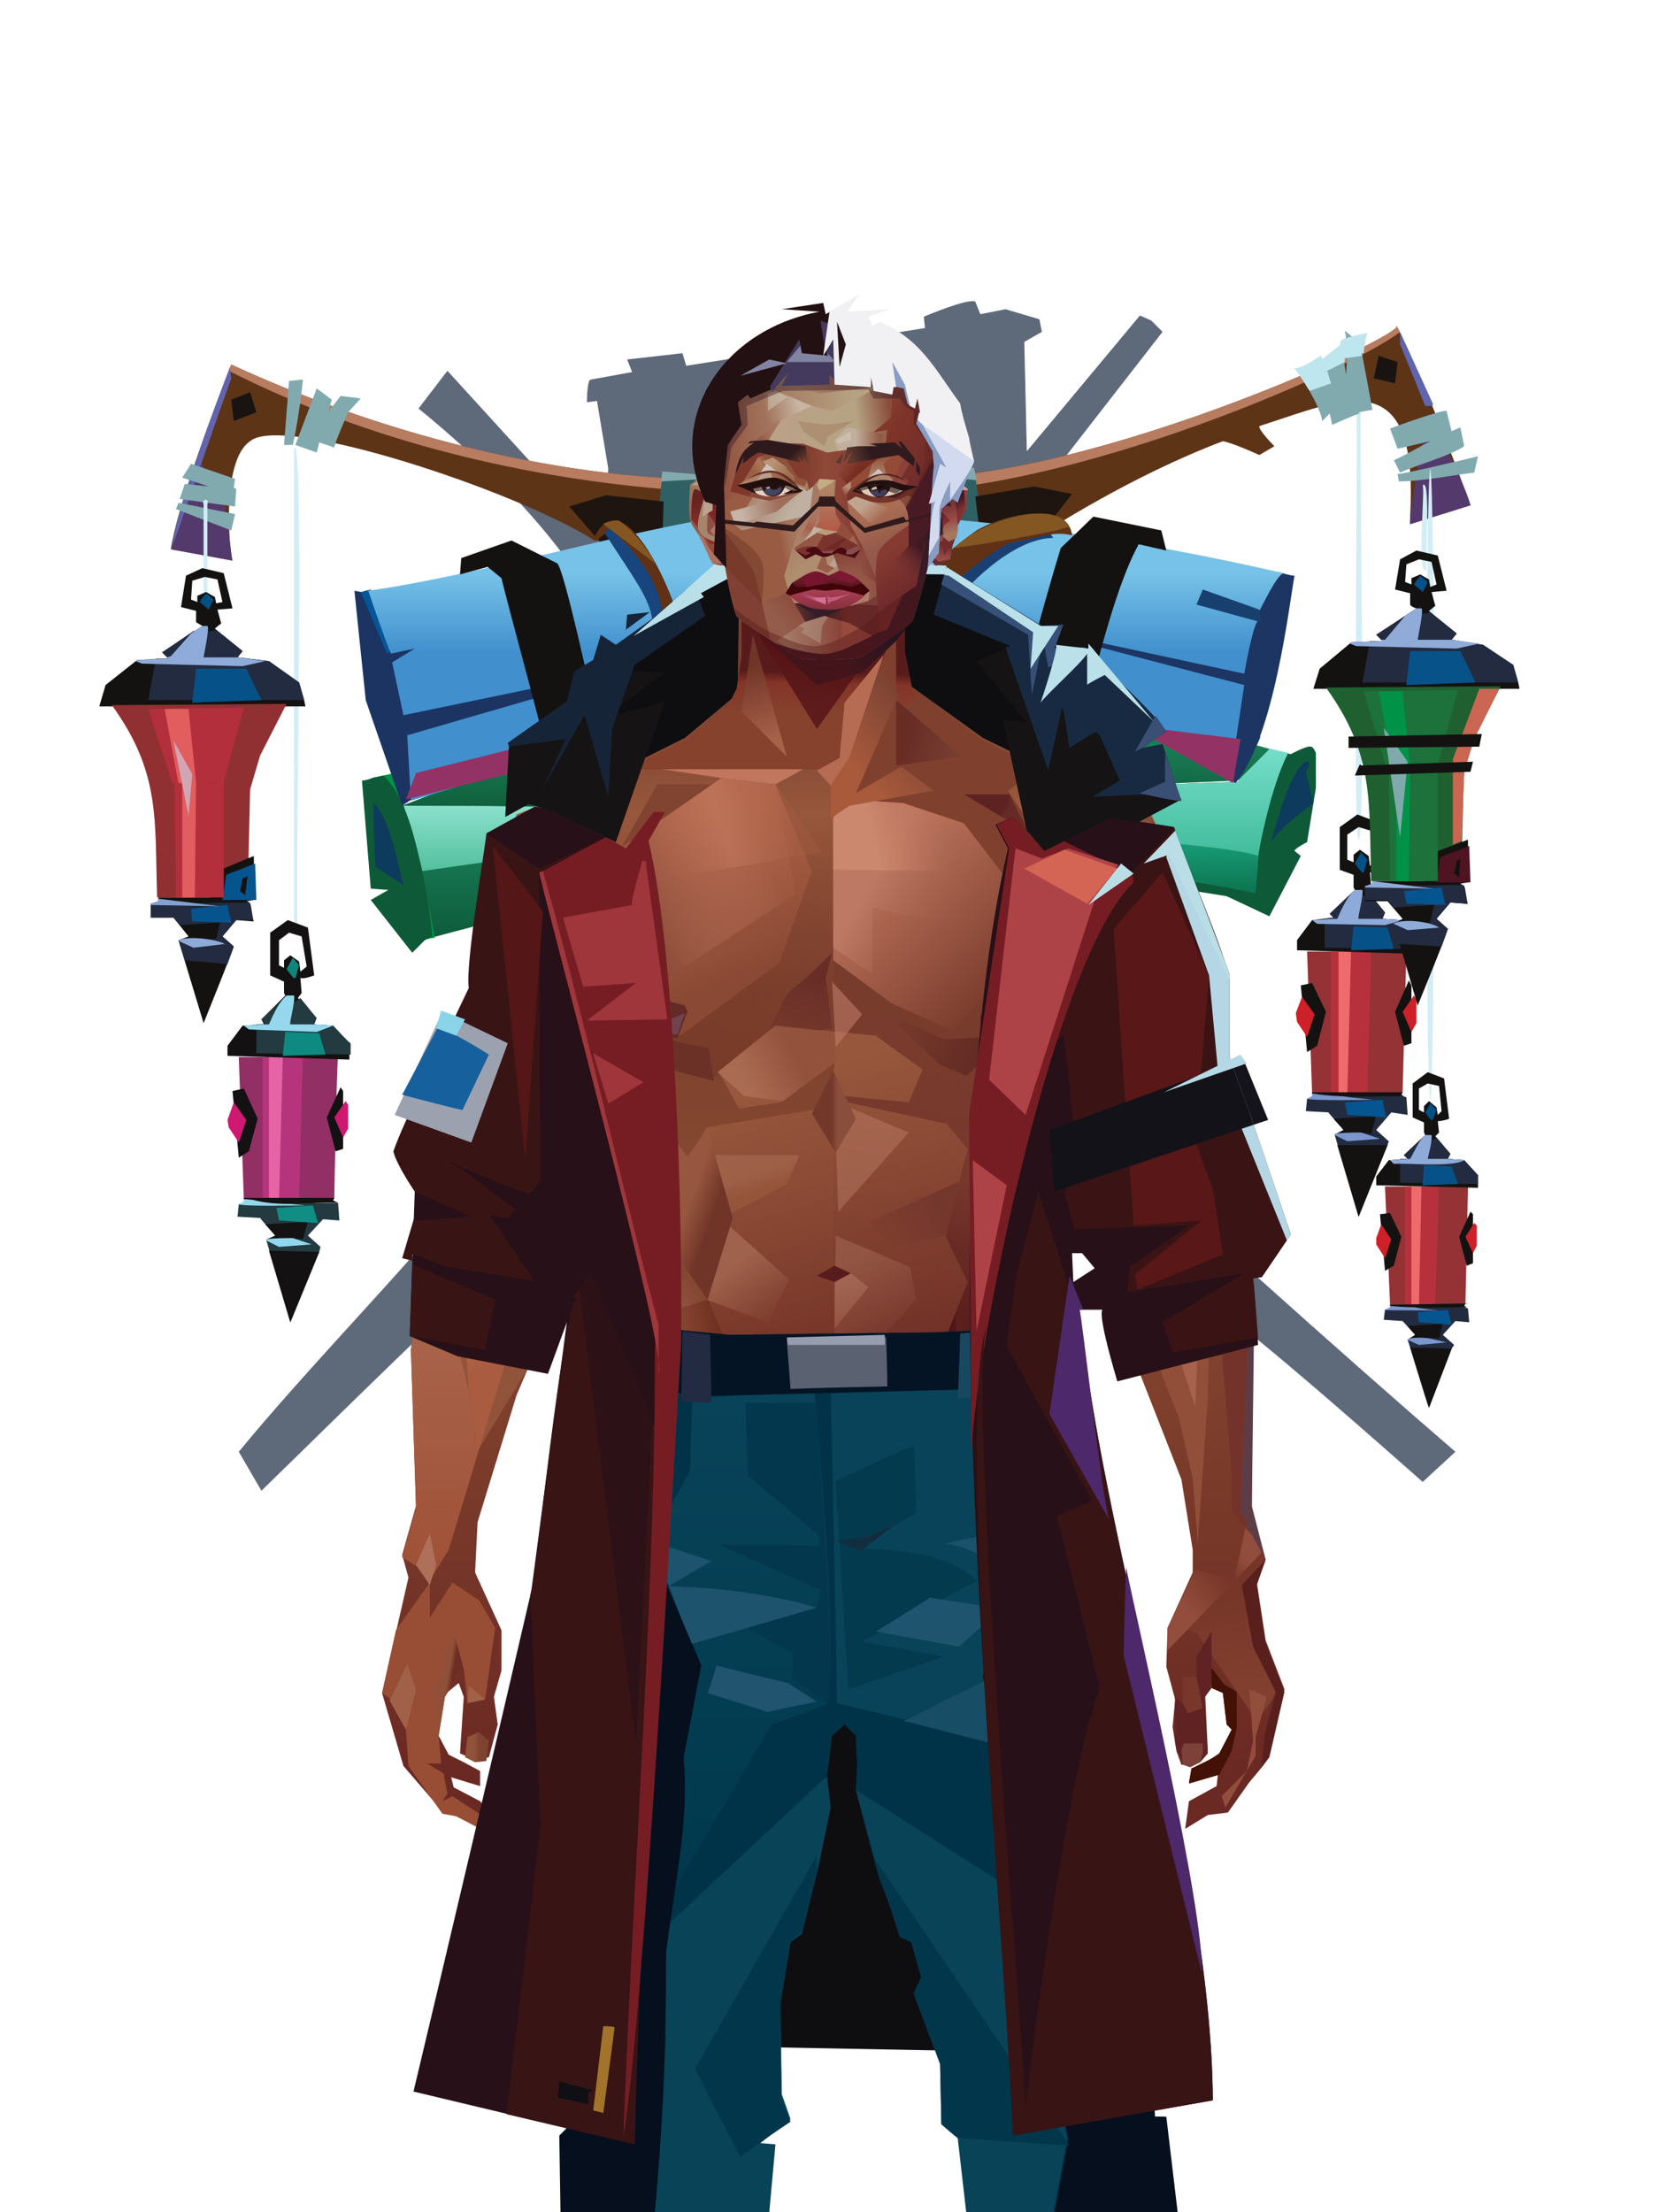<?xml version="1.0" encoding="UTF-8"?>
<svg xmlns="http://www.w3.org/2000/svg" xmlns:xlink="http://www.w3.org/1999/xlink" width="1320px" height="1760px" viewBox="0 0 1320 1760" version="1.1">
<defs>





</defs>

<defs>
<linearGradient x1="50%" y1="0%" x2="50%" y2="100%" id="id-male-2_merchant_bag-0">
<stop stop-color="#20946c" offset="0%">
</stop>
<stop stop-color="#0e5b3a" offset="100%">
</stop>
</linearGradient>
<linearGradient x1="50%" y1="0%" x2="50%" y2="100%" id="id-male-2_merchant_bag-1">
<stop stop-color="#8be1cc" offset="0%">
</stop>
<stop stop-color="#53bf9d" offset="100%">
</stop>
</linearGradient>
<linearGradient x1="50%" y1="0%" x2="50%" y2="100%" id="id-male-2_merchant_bag-2">
<stop stop-color="#1cab86" offset="0%">
</stop>
<stop stop-color="#0c734e" offset="100%">
</stop>
</linearGradient>
<linearGradient x1="50%" y1="0%" x2="50%" y2="100%" id="id-male-2_merchant_bag-3">
<stop stop-color="#77dfcb" offset="0%">
</stop>
<stop stop-color="#42bc9b" offset="100%">
</stop>
</linearGradient>
<linearGradient x1="50%" y1="0%" x2="50%" y2="100%" id="id-male-2_merchant_bag-4">
<stop stop-color="#209369" offset="0%">
</stop>
<stop stop-color="#0e5a38" offset="100%">
</stop>
</linearGradient>
<linearGradient x1="50%" y1="23%" x2="50%" y2="50%" id="id-male-2_merchant_bag-5">
<stop stop-color="#76c2e8" offset="0%">
</stop>
<stop stop-color="#418fcd" offset="100%">
</stop>
</linearGradient>
</defs>
<g transform="translate(78,239)" id="id-male-2_merchant_bag-6">
<path d="M 658 22 L 657 13 C 657 13 692 -2 698 1 L 702 11 L 722 7 L 749 15 L 751 25 L 737 33 L 739 120 L 829 12 L 838 16 L 847 25 L 770 124 C 770 124 657 554 770 637 C 845 709 1001 848 1080 916 L 1054 940 C 727 651 787 724 375 715 C 348 732 158 920 130 947 L 112 916 C 307 679 664 420 255 86 L 278 56 L 402 192 L 406 134 L 397 80 L 389 81 C 389 81 389 63 392 63 L 425 57 L 421 47 L 465 42 L 468 52 L 658 22 Z" fill="#5e697a" id="id-male-2_merchant_bag-7">
</path>
<path d="M 391 486 L 335 489 C 333 489 261 508 262 508 C 270 480 222 383 218 380 L 239 376 L 243 401 L 243 402 L 373 403 L 381 403 L 391 486 Z" fill="url(#id-male-2_merchant_bag-0)" id="id-male-2_merchant_bag-7">
</path>
<path d="M 373 403 C 371 417 365 429 356 440 L 258 454 L 243 402 L 373 403 Z" fill="url(#id-male-2_merchant_bag-1)" id="id-male-2_merchant_bag-7">
</path>
<path d="M 258 454 L 252 454 C 240 417 218 380 218 380 L 227 378 L 227 378 L 236 376 C 241 395 253 435 258 454 Z" fill="#009247" id="id-male-2_merchant_bag-7">
</path>
<path d="M 262 508 C 263 493 259 474 252 454 L 258 454 L 268 507 L 262 508 Z" fill="#009247" id="id-male-2_merchant_bag-7">
</path>
<path d="M 969 360 L 969 388 L 962 431 C 962 431 952 436 952 438 L 957 442 L 932 490 L 898 474 L 798 458 L 756 462 C 759 440 762 410 764 388 L 907 383 L 921 354 L 949 361 C 949 361 962 354 965 355 C 967 355 969 360 969 360 Z" fill="#0e5a38" id="id-male-2_merchant_bag-7">
</path>
<path d="M 924 434 L 921 472 C 905 467 817 454 799 451 L 757 452 C 758 444 760 424 761 416 L 924 434 Z" fill="url(#id-male-2_merchant_bag-2)" id="id-male-2_merchant_bag-7">
</path>
<path d="M 947 360 C 936 381 927 419 923 442 C 905 435 821 429 800 427 L 760 430 C 761 421 763 397 764 388 L 907 383 L 921 354 L 947 360 Z" fill="url(#id-male-2_merchant_bag-3)" id="id-male-2_merchant_bag-7">
</path>
<path d="M 933 433 C 933 433 947 374 961 367 C 966 366 963 373 961 375 L 967 400 C 967 400 935 423 933 433" fill="#0d3b5d" id="id-male-2_merchant_bag-7">
</path>
<path d="M 258 454 C 252 428 245 395 227 378 L 218 380 L 218 380 C 216 381 212 382 210 382 L 217 468 L 231 469 L 217 477 L 250 519 L 260 509 L 266 506 C 266 506 264 482 258 454 Z" fill="#0e5a38" id="id-male-2_merchant_bag-7">
</path>
<path d="M 219 400 C 219 400 220 450 221 451 L 243 465 C 240 455 232 409 219 400 Z" fill="#0d3b5d" id="id-male-2_merchant_bag-7">
</path>
<path d="M 932 357 L 908 381 L 906 382 L 747 389 L 722 414 C 569 407 395 402 242 402 C 306 377 399 342 464 318 L 478 313 C 600 322 803 338 925 347 C 924 350 923 352 922 354 L 932 357 Z" fill="url(#id-male-2_merchant_bag-4)" id="id-male-2_merchant_bag-7">
</path>
<polygon points="399 352 415 406 717 411 733 352" fill="#0d6745" id="id-male-2_merchant_bag-7">
</polygon>
<path d="M 1044 171 C 1051 47 990 79 924 100 C 923 103 936 116 936 116 L 924 123 C 902 113 895 112 895 112 C 821 140 754 184 754 184 L 395 191 C 332 151 147 90 121 112 C 100 126 103 188 107 207 L 58 198 C 63 163 95 79 106 51 C 322 151 533 156 573 126 L 596 138 C 743 167 1047 25 1033 20 C 1053 60 1077 121 1092 163 L 1044 178 C 1044 178 1044 177 1044 171 Z" fill="#5e3416" id="id-male-2_merchant_bag-7">
</path>
<path d="M 1036 25 C 1000 54 751 165 598 152 L 574 134 L 550 153 C 550 153 321 166 104 56 C 105 53 106 51 106 51 C 322 151 533 156 573 126 L 596 138 C 743 167 1047 25 1033 20 L 1036 25 Z" fill="#b87c61" id="id-male-2_merchant_bag-7">
</path>
<path d="M 1092 163 L 1044 178 C 1042 177 1055 105 1056 102 L 1072 116 C 1077 127 1089 151 1092 163 Z" fill="#543a6c" id="id-male-2_merchant_bag-7">
</path>
<polygon points="1062 84 1056 84 1036 35 1036 25 1062 82" fill="#6065ae" id="id-male-2_merchant_bag-7">
</polygon>
<polygon points="1019 44 1015 62 1032 66 1034 49" fill="#191412" id="id-male-2_merchant_bag-7">
</polygon>
<path d="M 704 183 L 665 175 L 663 140 L 662 138 L 697 133 C 698 139 703 176 704 183 Z" fill="#2f6064" id="id-male-2_merchant_bag-7">
</path>
<polygon points="699 143 663 140 662 138 697 133" fill="#82aaae" id="id-male-2_merchant_bag-7">
</polygon>
<polygon points="701 180 698 156 745 148 775 154 754 181" fill="#1e1510" id="id-male-2_merchant_bag-7">
</polygon>
<path d="M 486 185 L 444 184 C 445 178 449 141 449 136 L 484 139 L 484 142 L 486 185 Z" fill="#2f6064" id="id-male-2_merchant_bag-7">
</path>
<polygon points="401 194 375 164 404 155 450 160 449 193" fill="#1e1510" id="id-male-2_merchant_bag-7">
</polygon>
<path d="M 952 219 C 948 240 936 348 905 384 L 698 246 C 752 242 889 231 939 216 C 942 217 949 219 952 219 Z" fill="#1c3563" id="id-male-2_merchant_bag-7">
</path>
<polygon points="473 280 248 398 248 398 242 402 213 318 204 231" fill="#1c3462" id="id-male-2_merchant_bag-7">
</polygon>
<path d="M 234 278 L 230 281 L 209 232 L 213 231 C 213 230 214 231 213 231 L 217 230 L 218 233 L 234 278 Z" fill="#035698" id="id-male-2_merchant_bag-7">
</path>
<path d="M 943 217 C 937 220 927 242 924 247 L 886 239 C 886 239 922 255 923 255 C 919 257 912 297 912 297 L 717 255 L 912 306 L 901 379 C 895 376 839 346 831 343 C 813 340 483 337 454 336 L 249 398 L 246 346 L 446 288 L 243 330 L 234 288 L 252 277 L 233 281 C 230 274 220 246 215 231 C 306 218 416 184 508 170 C 648 163 809 186 943 217 Z" fill="url(#id-male-2_merchant_bag-5)" id="id-male-2_merchant_bag-7">
</path>
<polygon points="924 246 925 256 874 242 879 230" fill="#18406f" id="id-male-2_merchant_bag-7">
</polygon>
<path d="M 465 265 C 464 278 464 313 464 326 L 445 326 C 445 300 446 269 444 242 C 442 239 421 192 404 185 L 404 185 L 398 190 L 399 191 L 396 191 L 394 190 C 419 137 462 242 465 265 Z" fill="#603114" id="id-male-2_merchant_bag-7">
</path>
<path d="M 403 185 C 450 257 444 240 437 324 L 449 324 C 450 257 461 230 407 181 L 403 185 Z" fill="#18457d" id="id-male-2_merchant_bag-7">
</path>
<path d="M 443 209 L 402 178 C 406 175 414 175 414 175 C 422 179 438 198 443 209 Z" fill="#845622" id="id-male-2_merchant_bag-7">
</path>
<polygon points="245 397 253 376 361 349 342 373" fill="#933365" id="id-male-2_merchant_bag-7">
</polygon>
<polygon points="820 338 909 349 903 384" fill="#933365" id="id-male-2_merchant_bag-7">
</polygon>
<path d="M 756 183 L 760 189 C 711 189 635 282 646 330 L 621 328 L 672 213 L 750 178 L 756 183 Z" fill="#1a4073" id="id-male-2_merchant_bag-7">
</path>
<path d="M 775 187 C 761 183 748 189 729 192 C 714 195 675 230 675 230 C 669 238 629 303 637 323 L 606 323 C 603 284 640 240 640 240 L 639 238 C 652 220 678 198 699 183 C 729 166 773 163 775 187 Z" fill="#603114" id="id-male-2_merchant_bag-7">
</path>
<path d="M 773 180 C 755 186 697 195 681 197 C 704 174 762 158 773 180 Z" fill="#845622" id="id-male-2_merchant_bag-7">
</path>
<polygon points="484 142 448 144 449 136 484 139" fill="#82aaae" id="id-male-2_merchant_bag-7">
</polygon>
<path d="M 107 207 L 58 198 C 61 180 69 155 78 127 C 80 128 82 129 82 129 C 82 129 100 160 100 160 C 103 169 106 208 107 207 Z" fill="#543a6c" id="id-male-2_merchant_bag-7">
</path>
<path d="M 106 62 C 94 95 71 163 59 196 C 63 164 95 79 105 53 L 106 62 Z" fill="#6065ae" id="id-male-2_merchant_bag-7">
</path>
<polygon points="106 79 121 73 126 89 108 96" fill="#191412" id="id-male-2_merchant_bag-7">
</polygon>
<path d="M 846 183 L 792 172 L 766 197 C 758 223 738 293 733 319 L 395 325 C 394 321 370 209 365 209 L 329 191 L 289 205 L 288 218 L 310 212 L 321 221 C 335 279 393 475 387 532 L 359 544 L 375 727 L 401 741 L 405 789 L 744 794 L 746 752 L 765 737 L 776 543 L 759 534 L 765 414 C 778 361 802 241 828 194 L 850 199 L 846 183 Z M 716 406 L 418 406 L 403 354 L 726 358 L 716 406 Z" fill="#131211" id="id-male-2_merchant_bag-47" fill-rule="nonzero">
</path>
<path d="M 152 64 L 148 115 L 155 115 C 158 102 162 76 163 63 L 152 64 Z" fill="#81aaaf" id="id-male-2_merchant_bag-7">
</path>
<path d="M 174 70 L 186 79 L 183 89 L 193 76 L 209 78 L 199 89 C 199 89 188 114 188 117 L 176 113 L 174 121 L 157 115 L 174 70 Z" fill="#81aaaf" id="id-male-2_merchant_bag-7">
</path>
<path d="M 156 117 C 165 102 156 497 159 497 L 156 495 L 156 117 Z" fill="#d2edf6" id="id-male-2_merchant_bag-7">
</path>
<polygon points="67 141 74 130 109 142 108 149 110 150 109 164 65 158 69 146 88 148" fill="#81aaaf" id="id-male-2_merchant_bag-7">
</polygon>
<polygon points="64 161 62 166 106 183 109 170" fill="#81aaaf" id="id-male-2_merchant_bag-7">
</polygon>
<path d="M 84 162 C 82 158 89 157 87 162 L 87 233 L 84 234 L 84 162 Z" fill="#d2edf6" id="id-male-2_merchant_bag-7">
</path>
<path d="M 1001 84 L 1005 84 C 1003 86 1009 430 1003 429 C 998 429 1003 86 1001 84 Z" fill="#d2edf6" id="id-male-2_merchant_bag-7">
</path>
<path d="M 1014 87 L 1006 44 L 1005 42 L 1007 42 C 1007 42 1008 28 1010 26 L 998 29 L 992 24 C 992 24 993 29 993 30 L 989 32 L 988 36 L 974 47 L 973 44 C 973 44 958 55 952 54 C 956 58 973 85 974 96 L 980 90 L 982 99 C 982 99 1002 90 1004 90 L 1003 89 L 1014 87 Z M 993 59 C 993 59 991 46 991 46 L 994 44 C 994 44 993 59 993 59 L 993 59 Z" fill="#81aaaf" id="id-male-2_merchant_bag-47" fill-rule="nonzero">
</path>
<path d="M 1007 42 L 1005 42 L 1006 44 C 1000 45 993 46 992 46 L 992 49 L 978 56 L 981 66 L 964 72 C 960 66 956 59 952 54 C 958 55 973 44 973 44 L 974 47 L 988 36 L 989 32 C 994 29 1004 27 1010 26 C 1008 28 1007 42 1007 42 Z" fill="#bee6ef" id="id-male-2_merchant_bag-7">
</path>
<path d="M 1028 102 C 1030 101 1072 86 1073 88 L 1077 104 L 1084 101 L 1087 116 C 1075 124 1049 131 1036 137 L 1031 127 C 1035 126 1056 114 1060 112 C 1055 113 1039 117 1034 118 L 1028 102 Z" fill="#81aaaf" id="id-male-2_merchant_bag-7">
</path>
<path d="M 1034 138 C 1036 139 1094 125 1098 124 L 1095 137 C 1078 139 1053 144 1035 144 L 1034 138 Z" fill="#81aaaf" id="id-male-2_merchant_bag-7">
</path>
<path d="M 1060 134 C 1064 139 1064 634 1060 636 C 1056 632 1056 138 1060 134 Z" fill="#d2edf6" id="id-male-2_merchant_bag-7">
</path>
<path d="M 1055 147 C 1060 145 1056 213 1057 214 C 1049 222 1056 148 1054 148 C 1054 148 1054 147 1055 146" fill="#d2edf6" id="id-male-2_merchant_bag-7">
</path>
<path d="M 164 318 L 160 304 L 136 287 C 135 287 112 284 111 284 L 115 279 L 94 262 L 93 261 L 98 257 L 95 246 L 107 245 L 100 217 L 83 213 L 70 219 L 66 244 L 78 247 L 78 256 L 83 259 L 51 280 L 56 285 L 31 286 L 30 287 L 6 306 L 1 323 L 165 323 L 164 318 Z M 79 240 L 74 238 L 75 223 L 85 220 L 95 222 L 99 240 L 94 241 L 93 236 L 86 232 L 79 235 L 79 240 Z" fill="#131211" id="id-male-2_merchant_bag-47" fill-rule="nonzero">
</path>
<path d="M 150 321 L 129 362 L 121 389 L 119 475 L 47 475 C 45 413 50 376 11 322 L 150 321 Z" fill="#903032" id="id-male-2_merchant_bag-7">
</path>
<path d="M 124 442 L 124 477 L 118 478 C 119 478 121 479 121 480 C 122 481 123 493 124 494 L 123 494 L 110 493 L 99 506 L 108 514 C 105 523 88 565 84 575 L 64 509 L 72 506 L 60 491 L 42 491 L 42 480 L 48 478 L 48 475 L 89 475 L 95 454 C 98 453 121 443 124 442 Z" fill="#131211" id="id-male-2_merchant_bag-7">
</path>
<path d="M 125 448 L 102 457 C 101 462 100 472 99 477 L 126 477 L 125 448 Z M 115 460 L 119 458 L 117 473 L 113 470 L 115 460 Z" fill="#06548d" id="id-male-2_merchant_bag-47" fill-rule="nonzero">
</path>
<path d="M 123 492 L 123 493 L 110 493 L 99 506 L 108 514 L 103 528 L 69 525 L 65 510 L 64 509 C 71 506 87 509 94 508 C 94 508 97 495 97 495 L 96 495 L 65 497 L 60 491 L 42 491 L 42 480 L 120 479 L 121 480 L 123 492 Z" fill="#232b40" id="id-male-2_merchant_bag-7">
</path>
<polygon points="74 484 75 494 106 495 103 481" fill="#06548d" id="id-male-2_merchant_bag-7">
</polygon>
<polygon points="97 482 42 481 42 480 48 478 48 476" fill="#83a0d3" id="id-male-2_merchant_bag-7">
</polygon>
<path d="M 101 512 L 76 515 L 65 510 L 64 509 C 74 505 96 509 101 512 Z" fill="#8eaad8" id="id-male-2_merchant_bag-7">
</path>
<path d="M 81 240 C 81 239 86 233 86 233 L 92 238 L 88 246 L 81 240 Z" fill="#025083" id="id-male-2_merchant_bag-7">
</path>
<path d="M 164 318 L 40 318 L 46 285 L 56 285 L 51 280 L 76 263 C 79 263 91 264 94 262 L 115 279 L 111 284 L 136 287 L 160 304 L 164 318 Z" fill="#232b40" id="id-male-2_merchant_bag-7">
</path>
<path d="M 133 287 L 115 291 L 35 289 L 30 287 L 31 286 L 56 285 L 55 284 L 58 283 L 74 265 L 83 259 L 82 259 L 87 259 C 89 260 84 283 84 284 L 111 284 L 111 284 L 133 287 Z" fill="#8fabd9" id="id-male-2_merchant_bag-7">
</path>
<polygon points="75 320 78 293 118 293 130 318" fill="#065288" id="id-male-2_merchant_bag-7">
</polygon>
<path d="M 116 324 L 100 383 C 89 383 70 384 59 384 L 40 325 L 116 324 Z" fill="#b32f3b" id="id-male-2_merchant_bag-7">
</path>
<polygon points="100 475 62 475 61 384 100 383" fill="#b32f3b" id="id-male-2_merchant_bag-7">
</polygon>
<polygon points="78 384 64 384 53 325 72 325" fill="#e15d5e" id="id-male-2_merchant_bag-7">
</polygon>
<polygon points="78 384 77 475 67 475 67 384" fill="#e15d5e" id="id-male-2_merchant_bag-7">
</polygon>
<polygon points="60 350 75 377 72 410" fill="#d1a5b3" id="id-male-2_merchant_bag-7">
</polygon>
<path d="M 188 714 L 187 716 L 189 717 L 116 715 C 116 714 112 603 112 602 L 191 602 C 190 604 188 712 188 714 Z" fill="#922f64" id="id-male-2_merchant_bag-7">
</path>
<path d="M 163 602 C 163 603 160 713 160 714 L 160 716 L 131 716 L 131 602 L 163 602 Z" fill="#b5347c" id="id-male-2_merchant_bag-7">
</path>
<path d="M 147 602 C 147 605 144 713 144 716 L 136 716 L 136 602 L 147 602 Z" fill="#e664a5" id="id-male-2_merchant_bag-7">
</path>
<polygon points="112 719 112 719 112 719" fill="#009247" id="id-male-2_merchant_bag-7">
</polygon>
<path d="M 179 731 L 167 744 L 177 753 L 176 757 L 153 813 L 134 748 C 134 748 134 747 134 747 L 134 747 L 141 744 C 138 740 131 733 129 730 L 111 729 L 112 719 L 191 718 C 191 718 192 731 192 732 L 179 731 Z" fill="#223a40" id="id-male-2_merchant_bag-7">
</path>
<polygon points="176 757 153 813 136 756" fill="#131112" id="id-male-2_merchant_bag-7">
</polygon>
<path d="M 167 733 L 163 747 C 156 746 143 746 135 747 L 141 744 L 133 735 L 167 733 Z" fill="#141213" id="id-male-2_merchant_bag-7">
</path>
<path d="M 134 747 C 139 746 150 746 155 746 L 170 751 L 144 753 L 134 748 L 134 747 Z" fill="#92d7ed" id="id-male-2_merchant_bag-7">
</path>
<polygon points="142 722 144 732 175 734 171 720" fill="#108e84" id="id-male-2_merchant_bag-7">
</polygon>
<path d="M 165 720 C 162 720 114 721 112 719 L 116 717 C 116 717 116 715 116 715 L 165 720 Z" fill="#92d7ed" id="id-male-2_merchant_bag-7">
</path>
<path d="M 191 718 C 170 717 145 722 121 715 L 139 717 L 116 715 C 116 715 116 715 116 714 L 188 714 L 187 716 L 191 718 Z" fill="#131112" id="id-male-2_merchant_bag-7">
</path>
<polygon points="193 626 182 650 189 677 195 675 195 629" fill="#131112" id="id-male-2_merchant_bag-7">
</polygon>
<polygon points="188 650 197 637 199 640 199 659 195 666" fill="#cd1a70" id="id-male-2_merchant_bag-7">
</polygon>
<polygon points="107 629 116 627 127 651 120 677 112 682" fill="#131112" id="id-male-2_merchant_bag-7">
</polygon>
<polygon points="103 652 108 638 118 652 112 670 104 658" fill="#cd1a70" id="id-male-2_merchant_bag-7">
</polygon>
<path d="M 187 577 L 186 577 L 171 576 L 171 576 L 173 571 L 160 556 L 159 555 L 162 551 L 161 539 C 164 540 169 538 172 537 L 167 499 L 151 493 L 137 503 L 137 537 L 148 542 L 148 551 L 149 553 L 130 572 L 132 576 C 128 576 119 577 115 577 L 103 593 L 103 601 L 200 604 L 200 591 L 187 577 Z M 148 525 L 148 531 L 144 529 L 144 509 L 152 503 L 162 506 L 166 530 L 161 534 L 160 526 L 153 521 L 148 525 Z" fill="#131112" id="id-male-2_merchant_bag-47" fill-rule="nonzero">
</path>
<path d="M 150 532 L 155 523 L 160 529 C 156 540 159 544 150 532 Z" fill="#0e857d" id="id-male-2_merchant_bag-7">
</path>
<path d="M 201 591 L 201 600 L 126 599 L 126 576 L 133 576 L 130 572 L 148 555 L 157 558 L 161 555 L 174 571 L 172 576 L 172 576 L 187 577 C 188 578 200 591 201 591 Z" fill="#223a40" id="id-male-2_merchant_bag-7">
</path>
<path d="M 187 577 L 174 582 L 120 580 L 116 577 L 133 576 L 133 576 L 136 576 C 139 569 144 558 150 553 L 156 553 C 157 558 152 575 153 576 L 172 576 L 172 576 L 187 577 L 187 577 Z" fill="#95d8ee" id="id-male-2_merchant_bag-7">
</path>
<polygon points="147 601 149 582 176 583 181 600" fill="#0e8a81" id="id-male-2_merchant_bag-7">
</polygon>
<path d="M 1038 630 L 1037 632 L 1039 633 L 966 631 C 966 630 962 519 962 518 L 1041 518 C 1041 520 1038 628 1038 630 Z" fill="#943236" id="id-male-2_merchant_bag-7">
</path>
<path d="M 1013 518 C 1013 519 1010 629 1010 630 L 1010 632 L 981 632 L 981 518 L 1013 518 Z" fill="#b6313b" id="id-male-2_merchant_bag-7">
</path>
<path d="M 997 518 C 997 520 994 629 994 632 L 987 632 L 987 518 L 997 518 Z" fill="#ee6b6b" id="id-male-2_merchant_bag-7">
</path>
<polygon points="962 635 962 635 962 635" fill="#009247" id="id-male-2_merchant_bag-7">
</polygon>
<path d="M 1029 646 L 1017 660 L 1027 669 L 1026 672 L 1003 729 L 984 664 C 984 664 984 663 985 663 L 985 663 L 991 660 C 988 656 981 649 979 646 L 961 645 L 962 635 C 984 635 1030 629 1041 634 C 1041 634 1042 647 1042 648 L 1029 646 Z" fill="#232b40" id="id-male-2_merchant_bag-7">
</path>
<polygon points="1026 672 1003 729 986 672" fill="#131211" id="id-male-2_merchant_bag-7">
</polygon>
<path d="M 1017 649 L 1013 663 C 1006 662 993 662 986 663 L 991 660 L 983 651 L 1017 649 Z" fill="#131211" id="id-male-2_merchant_bag-7">
</path>
<path d="M 985 663 C 990 662 1000 662 1005 662 L 1020 667 L 994 669 L 984 664 L 985 663 Z" fill="#7a96cd" id="id-male-2_merchant_bag-7">
</path>
<polygon points="992 638 994 648 1025 650 1022 636" fill="#045590" id="id-male-2_merchant_bag-7">
</polygon>
<path d="M 1015 636 C 1012 636 964 637 962 635 L 966 633 C 966 633 966 631 966 631 L 1015 636 Z" fill="#7a96cd" id="id-male-2_merchant_bag-7">
</path>
<path d="M 1039 633 C 1013 633 992 635 966 631 C 966 631 966 631 966 630 L 1038 630 L 1037 632 L 1039 633 Z" fill="#131211" id="id-male-2_merchant_bag-7">
</path>
<polygon points="1043 541 1032 566 1039 593 1045 591 1045 545" fill="#131211" id="id-male-2_merchant_bag-7">
</polygon>
<polygon points="1038 566 1047 553 1049 556 1049 575 1045 582" fill="#ce2028" id="id-male-2_merchant_bag-7">
</polygon>
<polygon points="957 545 966 543 977 566 970 593 962 598" fill="#131211" id="id-male-2_merchant_bag-7">
</polygon>
<polygon points="953 567 958 554 968 568 962 586 954 574" fill="#ce2028" id="id-male-2_merchant_bag-7">
</polygon>
<path d="M 1038 493 L 1037 493 L 1022 492 L 1022 492 L 1024 487 L 1011 471 L 1010 471 L 1013 467 L 1012 455 C 1015 456 1020 454 1022 453 L 1018 415 L 1002 409 L 988 419 L 988 453 L 999 457 L 999 467 L 1000 469 L 980 488 C 980 488 983 491 983 491 L 966 493 L 954 509 L 954 517 L 1051 520 L 1051 507 L 1038 493 Z M 999 441 L 999 447 L 994 445 L 994 425 L 1003 419 L 1013 422 L 1016 446 L 1012 450 L 1011 442 L 1004 437 L 999 441 Z" fill="#131211" id="id-male-2_merchant_bag-47" fill-rule="nonzero">
</path>
<path d="M 1000 448 L 1005 439 L 1010 445 C 1006 456 1009 460 1000 448 Z" fill="#035084" id="id-male-2_merchant_bag-7">
</path>
<path d="M 1051 507 L 1051 516 L 976 515 L 976 492 L 983 491 C 983 491 980 488 980 488 L 998 471 L 1007 474 L 1011 471 L 1024 487 L 1022 492 L 1022 492 L 1037 493 C 1038 493 1050 507 1051 507 Z" fill="#232b40" id="id-male-2_merchant_bag-7">
</path>
<path d="M 1038 493 L 1024 497 L 970 496 L 966 493 L 983 492 L 983 492 L 986 492 C 989 485 994 474 1000 469 L 1006 469 C 1007 474 1002 491 1003 492 L 1022 492 L 1022 492 L 1037 493 L 1038 493 Z" fill="#8eaad8" id="id-male-2_merchant_bag-7">
</path>
<polygon points="997 517 999 498 1026 499 1031 516" fill="#065288" id="id-male-2_merchant_bag-7">
</polygon>
<path d="M 1130 304 L 1126 290 L 1102 274 C 1101 274 1078 270 1077 270 L 1081 265 L 1060 248 L 1059 247 L 1064 243 L 1061 232 L 1073 231 L 1066 203 L 1049 199 L 1036 206 L 1032 230 L 1044 233 L 1044 242 C 1044 243 1048 245 1049 245 L 1017 266 L 1022 271 L 997 272 L 996 273 L 972 293 L 967 309 L 1131 309 L 1130 304 Z M 1045 226 L 1040 224 L 1041 210 L 1051 206 L 1061 208 L 1065 226 L 1060 228 L 1059 222 L 1052 218 L 1045 221 L 1045 226 Z" fill="#131211" id="id-male-2_merchant_bag-47" fill-rule="nonzero">
</path>
<path d="M 1116 307 L 1115 309 L 1094 349 L 1087 375 C 1086 395 1085 442 1085 462 L 1013 462 C 1011 399 1016 362 977 308 L 1116 307 Z" fill="#206030" id="id-male-2_merchant_bag-7">
</path>
<path d="M 1090 429 L 1090 463 L 1084 464 L 1087 466 C 1088 467 1089 479 1090 480 L 1089 480 L 1076 479 L 1065 492 L 1074 500 C 1071 510 1054 551 1050 561 L 1031 496 L 1038 492 L 1026 478 L 1008 478 L 1008 466 L 1014 464 L 1014 462 L 1055 462 L 1061 440 L 1090 429 Z" fill="#131211" id="id-male-2_merchant_bag-7">
</path>
<path d="M 1091 434 C 1087 436 1072 441 1068 443 C 1067 448 1066 458 1065 463 L 1092 463 L 1091 434 Z M 1081 446 L 1084 444 L 1083 459 L 1079 456 L 1081 446 Z" fill="#4f1422" id="id-male-2_merchant_bag-47" fill-rule="nonzero">
</path>
<path d="M 1089 478 L 1089 480 L 1076 479 L 1065 492 L 1074 500 L 1069 514 L 1035 512 L 1031 496 L 1030 496 C 1037 492 1053 496 1060 495 L 1063 481 L 1062 481 L 1031 483 L 1026 477 L 1008 477 L 1008 466 L 1086 465 L 1087 466 L 1089 478 Z" fill="#232b40" id="id-male-2_merchant_bag-7">
</path>
<polygon points="1039 470 1041 480 1072 481 1069 467" fill="#04548f" id="id-male-2_merchant_bag-7">
</polygon>
<polygon points="1063 468 1008 467 1008 466 1014 464 1014 462" fill="#8eaad8" id="id-male-2_merchant_bag-7">
</polygon>
<path d="M 1067 499 L 1042 501 L 1031 496 L 1030 496 C 1040 491 1062 495 1067 499 Z" fill="#8eaad8" id="id-male-2_merchant_bag-7">
</path>
<path d="M 1047 226 C 1047 226 1052 219 1052 219 L 1058 224 L 1054 232 L 1047 226 Z" fill="#065288" id="id-male-2_merchant_bag-7">
</path>
<path d="M 1130 304 L 1006 304 L 1012 271 L 1022 271 L 1017 266 L 1042 250 C 1045 249 1057 250 1060 248 L 1081 265 C 1081 265 1077 270 1077 270 C 1078 270 1101 274 1102 274 L 1126 290 L 1130 304 Z" fill="#232b40" id="id-male-2_merchant_bag-7">
</path>
<path d="M 1099 273 L 1081 277 L 1001 275 L 996 273 L 997 272 L 1022 271 L 1021 270 L 1024 270 L 1040 251 L 1049 245 L 1048 245 L 1053 245 C 1055 246 1050 269 1050 270 L 1077 270 L 1077 270 L 1099 273 Z" fill="#91abd9" id="id-male-2_merchant_bag-7">
</path>
<polygon points="1041 306 1044 279 1084 279 1096 304" fill="#075389" id="id-male-2_merchant_bag-7">
</polygon>
<polygon points="1082 310 1066 369 1025 371 1007 311" fill="#1c723a" id="id-male-2_merchant_bag-7">
</polygon>
<polygon points="1066 462 1028 462 1027 371 1066 369" fill="#1c723a" id="id-male-2_merchant_bag-7">
</polygon>
<polygon points="1044 370 1030 370 1019 311 1038 311" fill="#009247" id="id-male-2_merchant_bag-7">
</polygon>
<polygon points="1044 370 1043 462 1033 462 1033 371" fill="#009247" id="id-male-2_merchant_bag-7">
</polygon>
<polygon points="1023 340 1042 367 1036 427" fill="#80a9ac" id="id-male-2_merchant_bag-7">
</polygon>
<polygon points="1115 309 1095 349 1087 375 1085 430 1078 433 1078 365 1099 309" fill="#ca6652" id="id-male-2_merchant_bag-7">
</polygon>
<polygon points="995 347 995 356 1099 355 1101 345" fill="#131211" id="id-male-2_merchant_bag-7">
</polygon>
<polygon points="1000 378 1004 369 1005 370 1094 367 1092 375" fill="#131211" id="id-male-2_merchant_bag-7">
</polygon>
<path d="M 1088 798 L 1087 800 L 1089 801 L 1028 799 C 1028 799 1024 706 1024 705 L 1090 705 C 1090 707 1088 796 1088 798 Z" fill="#943236" id="id-male-2_merchant_bag-7">
</path>
<path d="M 1067 705 C 1067 706 1064 797 1064 798 L 1064 800 L 1040 800 L 1040 705 L 1067 705 Z" fill="#b6313b" id="id-male-2_merchant_bag-7">
</path>
<path d="M 1053 705 C 1053 707 1051 798 1051 800 L 1045 800 L 1045 705 L 1053 705 Z" fill="#ee6b6b" id="id-male-2_merchant_bag-7">
</path>
<polygon points="1024 803 1024 803 1024 802" fill="#009247" id="id-male-2_merchant_bag-7">
</polygon>
<path d="M 1080 812 L 1070 823 L 1079 831 L 1077 834 L 1059 881 C 1057 877 1043 829 1042 827 C 1042 827 1043 826 1043 826 L 1043 826 L 1048 823 L 1038 812 L 1023 811 L 1024 803 C 1043 802 1081 798 1090 802 C 1090 802 1091 813 1091 813 L 1080 812 Z" fill="#232b40" id="id-male-2_merchant_bag-7">
</path>
<polygon points="1077 834 1059 881 1044 833" fill="#131211" id="id-male-2_merchant_bag-7">
</polygon>
<path d="M 1070 814 L 1067 826 C 1061 825 1050 825 1044 826 L 1048 823 L 1042 816 L 1070 814 Z" fill="#131211" id="id-male-2_merchant_bag-7">
</path>
<path d="M 1043 826 C 1047 825 1056 825 1060 826 L 1073 829 L 1051 831 L 1042 827 L 1043 826 Z" fill="#7a96cd" id="id-male-2_merchant_bag-7">
</path>
<polygon points="1050 805 1051 813 1077 815 1074 803" fill="#045590" id="id-male-2_merchant_bag-7">
</polygon>
<path d="M 1069 804 C 1066 803 1026 804 1024 803 L 1028 801 C 1028 801 1028 799 1028 799 L 1069 804 Z" fill="#7a96cd" id="id-male-2_merchant_bag-7">
</path>
<path d="M 1089 801 C 1067 801 1049 802 1028 800 C 1028 799 1028 799 1028 799 L 1088 798 L 1087 800 L 1089 801 Z" fill="#131211" id="id-male-2_merchant_bag-7">
</path>
<polygon points="1092 725 1083 745 1089 768 1094 766 1094 727" fill="#131211" id="id-male-2_merchant_bag-7">
</polygon>
<polygon points="1088 745 1095 734 1097 736 1097 752 1094 758" fill="#ce2028" id="id-male-2_merchant_bag-7">
</polygon>
<polygon points="1020 727 1028 726 1037 745 1031 768 1024 772" fill="#131211" id="id-male-2_merchant_bag-7">
</polygon>
<polygon points="1017 746 1021 735 1029 747 1024 762 1017 751" fill="#ce2028" id="id-male-2_merchant_bag-7">
</polygon>
<path d="M 1087 684 L 1087 684 L 1074 683 C 1074 683 1076 679 1076 679 L 1065 666 L 1064 665 L 1067 662 L 1066 653 C 1068 653 1073 652 1075 651 L 1071 619 L 1058 614 L 1046 623 L 1046 650 L 1055 654 L 1055 662 L 1056 664 L 1039 680 C 1039 680 1042 683 1042 683 L 1027 684 L 1017 697 L 1017 704 L 1098 706 L 1098 696 L 1087 684 Z M 1055 641 L 1055 646 L 1051 644 L 1051 627 L 1058 623 L 1067 625 L 1069 645 L 1066 648 L 1065 642 L 1059 637 L 1055 641 Z" fill="#131211" id="id-male-2_merchant_bag-47" fill-rule="nonzero">
</path>
<path d="M 1056 646 L 1060 639 L 1065 644 C 1061 653 1063 656 1056 646 Z" fill="#035084" id="id-male-2_merchant_bag-7">
</path>
<path d="M 1098 696 L 1098 703 L 1036 702 L 1036 683 L 1042 683 L 1039 680 L 1054 666 L 1062 668 L 1065 666 L 1076 679 C 1076 679 1074 683 1074 683 L 1087 684 C 1087 684 1098 696 1098 696 Z" fill="#232b40" id="id-male-2_merchant_bag-7">
</path>
<path d="M 1087 684 C 1078 690 1040 686 1031 687 L 1028 684 L 1042 683 L 1042 683 L 1044 683 C 1047 678 1051 668 1056 664 L 1061 664 C 1062 668 1058 682 1058 683 L 1074 683 L 1074 683 L 1087 684 L 1087 684 Z" fill="#8eaad8" id="id-male-2_merchant_bag-7">
</path>
<polygon points="1054 704 1055 688 1077 689 1082 703" fill="#065288" id="id-male-2_merchant_bag-7">
</polygon>
</g>
<defs>
</defs>
<g transform="translate(413,441)" id="id-male-4_merchant_jacket_back-0">
<path d="M 0 1184 L 424 1192 C 417 1023 380 437 403 279 L 457 187 L 386 39 L 337 12 L 196 6 L 138 27 L 61 113 C 79 274 77 877 78 1049 L 0 1184 Z" fill="#0e0e11">
</path>
<polygon points="133 28 139 34 176 14 339 16 340 9 163 1" fill="#bae1ea">
</polygon>
</g>
<defs>
<linearGradient x1="50%" y1="6%" x2="50%" y2="100%" id="id-male-6.6_base_2-0">
<stop stop-color="#783f2f" offset="0%">
</stop>
<stop stop-color="#97573c" offset="8%">
</stop>
<stop stop-color="#7a3f2d" offset="20%">
</stop>
<stop stop-color="#884b31" offset="34%">
</stop>
<stop stop-color="#6b2923" offset="71%">
</stop>
<stop stop-color="#602521" offset="100%">
</stop>
</linearGradient>
<linearGradient x1="50%" y1="-10%" x2="50%" y2="84%" id="id-male-6.6_base_2-1">
<stop stop-color="#824631" offset="0%">
</stop>
<stop stop-color="#9d5940" offset="49%">
</stop>
<stop stop-color="#91533a" offset="100%">
</stop>
</linearGradient>
<linearGradient x1="57%" y1="50%" x2="47%" y2="56%" id="id-male-6.6_base_2-2">
<stop stop-color="#551b1b" offset="0%">
</stop>
<stop stop-color="#612520" offset="100%">
</stop>
</linearGradient>
<linearGradient x1="45%" y1="35%" x2="55%" y2="47%" id="id-male-6.6_base_2-3">
<stop stop-color="#81452f" offset="0%">
</stop>
<stop stop-color="#5d221e" offset="100%">
</stop>
</linearGradient>
<linearGradient x1="54%" y1="31%" x2="47%" y2="81%" id="id-male-6.6_base_2-4">
<stop stop-color="#80402e" offset="0%">
</stop>
<stop stop-color="#793e2d" offset="20%">
</stop>
<stop stop-color="#77382c" offset="71%">
</stop>
<stop stop-color="#6d2f27" offset="81%">
</stop>
<stop stop-color="#5b201c" offset="100%">
</stop>
</linearGradient>
<linearGradient x1="43%" y1="38%" x2="54%" y2="44%" id="id-male-6.6_base_2-5">
<stop stop-color="#8f4f38" offset="0%">
</stop>
<stop stop-color="#6d2c24" offset="100%">
</stop>
</linearGradient>
<linearGradient x1="46%" y1="8%" x2="58%" y2="82%" id="id-male-6.6_base_2-6">
<stop stop-color="#9b5b3f" offset="0%" stop-opacity="0.88">
</stop>
<stop stop-color="#6b2a22" offset="100%">
</stop>
</linearGradient>
<linearGradient x1="50%" y1="41%" x2="49%" y2="66%" id="id-male-6.6_base_2-7">
<stop stop-color="#581b1b" offset="0%">
</stop>
<stop stop-color="#843428" offset="27%">
</stop>
<stop stop-color="#86422d" offset="100%">
</stop>
</linearGradient>
<linearGradient x1="63%" y1="4%" x2="25%" y2="77%" id="id-male-6.6_base_2-8">
<stop stop-color="#9f5f44" offset="0%">
</stop>
<stop stop-color="#b37459" offset="55%">
</stop>
<stop stop-color="#9c5d42" offset="100%">
</stop>
</linearGradient>
<linearGradient x1="50%" y1="23%" x2="41%" y2="77%" id="id-male-6.6_base_2-9">
<stop stop-color="#541214" offset="0%">
</stop>
<stop stop-color="#5d1b1c" offset="100%">
</stop>
</linearGradient>
<linearGradient x1="47%" y1="22%" x2="55%" y2="89%" id="id-male-6.6_base_2-10">
<stop stop-color="#703527" offset="0%">
</stop>
<stop stop-color="#a9624a" offset="100%">
</stop>
</linearGradient>
<linearGradient x1="86%" y1="87%" x2="11%" y2="66%" id="id-male-6.6_base_2-11">
<stop stop-color="#773d31" offset="0%">
</stop>
<stop stop-color="#672d25" offset="100%">
</stop>
</linearGradient>
<linearGradient x1="71%" y1="11%" x2="50%" y2="100%" id="id-male-6.6_base_2-12">
<stop stop-color="#81432f" offset="0%" stop-opacity="0">
</stop>
<stop stop-color="#783a28" offset="100%">
</stop>
</linearGradient>
<linearGradient x1="66%" y1="46%" x2="56%" y2="43%" id="id-male-6.6_base_2-13">
<stop stop-color="#672b26" offset="0%">
</stop>
<stop stop-color="#5d2221" offset="100%">
</stop>
</linearGradient>
<linearGradient x1="100%" y1="41%" x2="50%" y2="63%" id="id-male-6.6_base_2-14">
<stop stop-color="#271321" offset="0%">
</stop>
<stop stop-color="#43151b" offset="100%">
</stop>
</linearGradient>
<linearGradient x1="69%" y1="20%" x2="50%" y2="100%" id="id-male-6.6_base_2-15">
<stop stop-color="#672d26" offset="0%">
</stop>
<stop stop-color="#75382c" offset="100%">
</stop>
</linearGradient>
<linearGradient x1="36%" y1="20%" x2="57%" y2="81%" id="id-male-6.6_base_2-16">
<stop stop-color="#b16549" offset="0%">
</stop>
<stop stop-color="#8a4934" offset="100%">
</stop>
</linearGradient>
<linearGradient x1="26%" y1="83%" x2="92%" y2="50%" id="id-male-6.6_base_2-17">
<stop stop-color="#874834" offset="0%">
</stop>
<stop stop-color="#cf836c" offset="100%" stop-opacity="0.095">
</stop>
</linearGradient>
<linearGradient x1="17%" y1="56%" x2="85%" y2="45%" id="id-male-6.6_base_2-18">
<stop stop-color="#b16549" offset="0%" stop-opacity="0">
</stop>
<stop stop-color="#ca8266" offset="52%">
</stop>
<stop stop-color="#a55d43" offset="100%">
</stop>
</linearGradient>
<linearGradient x1="17%" y1="24%" x2="74%" y2="87%" id="id-male-6.6_base_2-19">
<stop stop-color="#c0765d" offset="0%">
</stop>
<stop stop-color="#7a3c2d" offset="100%">
</stop>
</linearGradient>
<linearGradient x1="26%" y1="42%" x2="80%" y2="75%" id="id-male-6.6_base_2-20">
<stop stop-color="#bd7964" offset="0%">
</stop>
<stop stop-color="#965340" offset="100%" stop-opacity="0">
</stop>
</linearGradient>
<linearGradient x1="29%" y1="56%" x2="77%" y2="50%" id="id-male-6.6_base_2-21">
<stop stop-color="#cc876f" offset="0%">
</stop>
<stop stop-color="#b97055" offset="100%" stop-opacity="0">
</stop>
</linearGradient>
<linearGradient x1="74%" y1="24%" x2="34%" y2="74%" id="id-male-6.6_base_2-22">
<stop stop-color="#7e4434" offset="0%">
</stop>
<stop stop-color="#a85a3b" offset="100%">
</stop>
</linearGradient>
<linearGradient x1="66%" y1="100%" x2="40%" y2="0%" id="id-male-6.6_base_2-23">
<stop stop-color="#874837" offset="0%">
</stop>
<stop stop-color="#b56f57" offset="46%">
</stop>
<stop stop-color="#945437" offset="100%">
</stop>
</linearGradient>
<linearGradient x1="52%" y1="13%" x2="59%" y2="75%" id="id-male-6.6_base_2-24">
<stop stop-color="#763628" offset="0%">
</stop>
<stop stop-color="#813f2f" offset="100%">
</stop>
</linearGradient>
<linearGradient x1="28%" y1="76%" x2="73%" y2="20%" id="id-male-6.6_base_2-25">
<stop stop-color="#934d3c" offset="0%">
</stop>
<stop stop-color="#753528" offset="67%">
</stop>
<stop stop-color="#934d3c" offset="100%">
</stop>
</linearGradient>
<linearGradient x1="66%" y1="59%" x2="24%" y2="66%" id="id-male-6.6_base_2-26">
<stop stop-color="#612115" offset="0%">
</stop>
<stop stop-color="#93533a" offset="100%">
</stop>
</linearGradient>
<linearGradient x1="41%" y1="11%" x2="61%" y2="81%" id="id-male-6.6_base_2-27">
<stop stop-color="#a06350" offset="0%">
</stop>
<stop stop-color="#713127" offset="100%">
</stop>
</linearGradient>
<linearGradient x1="19%" y1="58%" x2="66%" y2="43%" id="id-male-6.6_base_2-28">
<stop stop-color="#aa6b53" offset="0%">
</stop>
<stop stop-color="#93523b" offset="100%">
</stop>
</linearGradient>
<linearGradient x1="73%" y1="50%" x2="30%" y2="53%" id="id-male-6.6_base_2-29">
<stop stop-color="#9b5f42" offset="0%">
</stop>
<stop stop-color="#b67b61" offset="100%">
</stop>
</linearGradient>
<linearGradient x1="31%" y1="0%" x2="50%" y2="100%" id="id-male-6.6_base_2-30">
<stop stop-color="#b27562" offset="0%">
</stop>
<stop stop-color="#9b5c4b" offset="100%">
</stop>
</linearGradient>
<linearGradient x1="29%" y1="43%" x2="65%" y2="100%" id="id-male-6.6_base_2-31">
<stop stop-color="#a86b54" offset="0%">
</stop>
<stop stop-color="#814030" offset="100%">
</stop>
</linearGradient>
<linearGradient x1="13%" y1="78%" x2="84%" y2="50%" id="id-male-6.6_base_2-32">
<stop stop-color="#7e3e2e" offset="0%">
</stop>
<stop stop-color="#74372c" offset="100%">
</stop>
</linearGradient>
<linearGradient x1="50%" y1="0%" x2="36%" y2="100%" id="id-male-6.6_base_2-33">
<stop stop-color="#ab6c57" offset="0%">
</stop>
<stop stop-color="#a56750" offset="100%">
</stop>
</linearGradient>
<linearGradient x1="50%" y1="28%" x2="64%" y2="55%" id="id-male-6.6_base_2-34">
<stop stop-color="#a3664e" offset="0%">
</stop>
<stop stop-color="#98593d" offset="100%">
</stop>
</linearGradient>
<linearGradient x1="40%" y1="55%" x2="62%" y2="71%" id="id-male-6.6_base_2-35">
<stop stop-color="#96573e" offset="0%">
</stop>
<stop stop-color="#713528" offset="100%">
</stop>
</linearGradient>
<linearGradient x1="9%" y1="37%" x2="88%" y2="55%" id="id-male-6.6_base_2-36">
<stop stop-color="#723829" offset="0%">
</stop>
<stop stop-color="#612824" offset="100%">
</stop>
</linearGradient>
<linearGradient x1="62%" y1="19%" x2="50%" y2="100%" id="id-male-6.6_base_2-37">
<stop stop-color="#914d34" offset="0%">
</stop>
<stop stop-color="#5f2420" offset="100%">
</stop>
</linearGradient>
<linearGradient x1="45%" y1="18%" x2="51%" y2="67%" id="id-male-6.6_base_2-38">
<stop stop-color="#b67760" offset="0%">
</stop>
<stop stop-color="#a95c3f" offset="100%">
</stop>
</linearGradient>
<linearGradient x1="50%" y1="0%" x2="50%" y2="100%" id="id-male-6.6_base_2-39">
<stop stop-color="#ac6d55" offset="0%">
</stop>
<stop stop-color="#9f5136" offset="100%">
</stop>
</linearGradient>
<linearGradient x1="45%" y1="50%" x2="58%" y2="50%" id="id-male-6.6_base_2-40">
<stop stop-color="#733829" offset="0%">
</stop>
<stop stop-color="#8a4e3c" offset="100%">
</stop>
</linearGradient>
<linearGradient x1="33%" y1="74%" x2="77%" y2="42%" id="id-male-6.6_base_2-41">
<stop stop-color="#985c46" offset="0%">
</stop>
<stop stop-color="#834732" offset="100%">
</stop>
</linearGradient>
<linearGradient x1="63%" y1="59%" x2="38%" y2="59%" id="id-male-6.6_base_2-42">
<stop stop-color="#7e4231" offset="0%">
</stop>
<stop stop-color="#905239" offset="100%">
</stop>
</linearGradient>
<linearGradient x1="50%" y1="0%" x2="50%" y2="100%" id="id-male-6.6_base_2-43">
<stop stop-color="#925f4e" offset="0%">
</stop>
<stop stop-color="#6e2f26" offset="100%">
</stop>
</linearGradient>
<linearGradient x1="47%" y1="47%" x2="53%" y2="50%" id="id-male-6.6_base_2-44">
<stop stop-color="#956855" offset="0%">
</stop>
<stop stop-color="#7c3c32" offset="100%">
</stop>
</linearGradient>
<linearGradient x1="50%" y1="0%" x2="50%" y2="100%" id="id-male-6.6_base_2-45">
<stop stop-color="#753229" offset="0%">
</stop>
<stop stop-color="#833e34" offset="100%">
</stop>
</linearGradient>
<linearGradient x1="50%" y1="0%" x2="50%" y2="100%" id="id-male-6.6_base_2-46">
<stop stop-color="#925644" offset="0%">
</stop>
<stop stop-color="#865648" offset="100%">
</stop>
</linearGradient>
<linearGradient x1="0%" y1="55%" x2="100%" y2="55%" id="id-male-6.6_base_2-47">
<stop stop-color="#804a40" offset="0%">
</stop>
<stop stop-color="#692e2c" offset="100%">
</stop>
</linearGradient>
<linearGradient x1="50%" y1="0%" x2="50%" y2="100%" id="id-male-6.6_base_2-48">
<stop stop-color="#916451" offset="0%">
</stop>
<stop stop-color="#712e26" offset="100%">
</stop>
</linearGradient>
<linearGradient x1="49%" y1="20%" x2="52%" y2="96%" id="id-male-6.6_base_2-49">
<stop stop-color="#773530" offset="0%">
</stop>
<stop stop-color="#6f2c24" offset="100%">
</stop>
</linearGradient>
<linearGradient x1="33%" y1="47%" x2="59%" y2="56%" id="id-male-6.6_base_2-50">
<stop stop-color="#5f2419" offset="0%">
</stop>
<stop stop-color="#4f161a" offset="100%">
</stop>
</linearGradient>
</defs>
<g transform="translate(303,473)" id="id-male-6.6_base_2-51">
<polygon points="174 662 140 824 138 906 147 1082 171 1154 176 1211 174 1230 176 1284 287 1284 284 1265 308 1195 306 1124 345 952 343 912 354 879 363 881 371 877 384 904 391 970 434 1079 458 1202 475 1252 475 1284 596 1284 601 1225 592 1146 609 1103 613 997 596 842 545 671 540 640 529 606 532 569 510 498 522 403 540 360 540 348 563 464 576 498 586 574 637 704 646 760 646 778 626 822 625 853 632 879 630 901 633 920 637 931 648 931 658 920 656 877 660 867 670 874 673 899 677 903 667 923 645 934 643 945 666 939 665 948 643 960 640 982 658 971 674 969 691 945 701 933 705 926 707 923 714 892 719 871 704 832 697 786 704 768 693 725 693 521 653 425 630 282 626 203 613 175 568 156 548 141 530 139 479 114 422 73 416 42 415 1 285 0 284 73 279 83 242 114 196 137 171 139 156 156 108 175 92 228 92 287 68 431 30 516 24 602 28 725 17 764 22 782 1 874 18 932 49 968 60 970 83 982 83 965 79 960 58 949 56 941 79 948 79 936 66 929 54 923 45 906 51 875 62 866 66 877 63 922 75 927 86 925 93 899 90 877 96 856 96 824 75 778 77 738 108 637 140 562 143 495 160 458 181 358 200 403 203 461 212 504 189 564 191 608" fill="url(#id-male-6.6_base_2-0)" id="id-male-6.6_base_2-52">
</polygon>
<polygon points="92 287 68 431 30 516 24 602 73 688 118 614 98 452 110 469 124 336 102 372 110 294 89 309 110 285" fill="url(#id-male-6.6_base_2-1)" id="id-male-6.6_base_2-52">
</polygon>
<polygon points="384 906 391 972 434 1081 458 1204 475 1254 475 1287 596 1287 601 1226 592 1148 609 1105 613 999 603 904 585 908 585 846 535 683 457 705 382 878" fill="url(#id-male-6.6_base_2-2)" id="id-male-6.6_base_2-52">
</polygon>
<polygon points="138 907 147 1083 172 1156 176 1212 174 1232 176 1286 176 1287 287 1287 284 1266 309 1197 306 1126 345 954 344 923 294 814 264 724 247 711" fill="url(#id-male-6.6_base_2-3)" id="id-male-6.6_base_2-52">
</polygon>
<polygon points="545 673 540 641 529 608 532 571 510 500 522 405 540 361 540 350 563 465 576 500 602 540 660 491 688 529 653 427 630 283 626 205 613 177 568 157 548 142 531 141 479 116 422 75 416 44 415 3 360 3 360 715 463 724" fill="url(#id-male-6.6_base_2-4)" id="id-male-6.6_base_2-52">
</polygon>
<polygon points="83 984 60 972 49 970 22 932 20 903 8 879 1 874 12 824 39 786 39 814 57 786 78 800 91 822 83 879 69 882 64 855 51 877 46 908 48 930 37 930 50 938 53 954 49 960 57 956 83 973" fill="#974e34" id="id-male-6.6_base_2-57">
</polygon>
<polygon points="66 855 69 882 64 855 51 877 46 908 43 870 58 825" fill="url(#id-male-6.6_base_2-5)" id="id-male-6.6_base_2-57">
</polygon>
<polygon points="83 879 69 882 70 868" fill="#a16148" id="id-male-6.6_base_2-57">
</polygon>
<polygon points="482 376 513 349 558 291 522 368" fill="#714a47" id="id-male-6.6_base_2-60">
</polygon>
<polygon points="313 697 261 560 246 448 259 424 356 408 362 366 318 404 285 409 268 378 314 343 394 351 431 378 420 404 369 399 371 404 450 421 467 441 449 510 467 547 407 697 358 717" fill="url(#id-male-6.6_base_2-6)" id="id-male-6.6_base_2-61">
</polygon>
<polygon points="410 90 430 82 423 76 417 45 417 7 287 9 287 48 283 76 278 86 245 114 195 139 366 139 391 70 410 26" fill="url(#id-male-6.6_base_2-7)" id="id-male-6.6_base_2-62">
</polygon>
<polygon points="182 180 133 231 98 289 98 231 114 182 166 159" fill="url(#id-male-6.6_base_2-8)" id="id-male-6.6_base_2-63">
</polygon>
<polygon points="347 107 384 55 410 31 414 23 300 31" fill="url(#id-male-6.6_base_2-9)" id="id-male-6.6_base_2-64">
</polygon>
<polygon points="287 93 296 32 323 129" fill="url(#id-male-6.6_base_2-10)" id="id-male-6.6_base_2-65">
</polygon>
<polygon points="336 139 314 151 271 146 224 139" fill="#c0775d" id="id-male-6.6_base_2-66">
</polygon>
<polygon points="410 84 410 136 462 129" fill="url(#id-male-6.6_base_2-11)" id="id-male-6.6_base_2-67">
</polygon>
<polygon points="173 246 167 286 191 351 263 386 329 330 360 330 360 152 349 139 336 139 310 152" fill="url(#id-male-6.6_base_2-12)" id="id-male-6.6_base_2-68">
</polygon>
<polygon points="464 159 516 190 500 159" fill="url(#id-male-6.6_base_2-13)" id="id-male-6.6_base_2-69">
</polygon>
<polygon points="302 31 347 72 383 62 410 37 417 28 417 13" fill="url(#id-male-6.6_base_2-14)" id="id-male-6.6_base_2-70">
</polygon>
<polygon points="264 151 191 202 220 151" fill="#814431" id="id-male-6.6_base_2-71">
</polygon>
<polygon points="154 206 170 170 123 188" fill="#ce826d" id="id-male-6.6_base_2-72">
</polygon>
<polygon points="359 285 345 299 323 318 305 354 359 345 354 305" fill="url(#id-male-6.6_base_2-15)" id="id-male-6.6_base_2-73">
</polygon>
<polygon points="261 361 265 387 204 371 192 347" fill="#6b3127" id="id-male-6.6_base_2-74">
</polygon>
<polygon points="199 362 181 359 167 284" fill="#4b131a" id="id-male-6.6_base_2-75">
</polygon>
<polygon points="477 341 477 335 488 326 496 325 509 338 497 348 485 354" fill="#5d2221" id="id-male-6.6_base_2-76">
</polygon>
<polygon points="314 151 343 220 317 293 238 351 209 318 172 251 186 205 271 146" fill="url(#id-male-6.6_base_2-16)" id="id-male-6.6_base_2-77">
</polygon>
<polygon points="314 151 330 238 209 318 172 251 186 205 271 146" fill="url(#id-male-6.6_base_2-17)" id="id-male-6.6_base_2-77">
</polygon>
<polygon points="314 151 351 205 221 227 186 205 271 146" fill="url(#id-male-6.6_base_2-18)" opacity="0.369" id="id-male-6.6_base_2-77">
</polygon>
<polygon points="212 335 223 322 242 327 244 332 236 353 214 349" fill="#642b26" id="id-male-6.6_base_2-80">
</polygon>
<polygon points="224 339 227 342 227 345 223 349 236 350 242 333 230 338 227 335" fill="#70434f" id="id-male-6.6_base_2-81">
</polygon>
<polygon points="489 343 491 347 486 351 479 338 490 327 495 327 494 336" fill="#6f373c" id="id-male-6.6_base_2-82">
</polygon>
<polygon points="486 339 489 343 494 337" fill="#92523e" id="id-male-6.6_base_2-83">
</polygon>
<polygon points="360 162 360 291 406 325 455 347 529 267 464 182 416 166" fill="url(#id-male-6.6_base_2-19)" id="id-male-6.6_base_2-84">
</polygon>
<polygon points="360 178 360 281 391 302 391 249 489 270 462 189 416 166" fill="url(#id-male-6.6_base_2-20)" id="id-male-6.6_base_2-84">
</polygon>
<polygon points="360 178 360 219 472 220 462 189 416 166 371 163" fill="url(#id-male-6.6_base_2-21)" id="id-male-6.6_base_2-84">
</polygon>
<polygon points="358 178 373 168 440 156 414 137 378 158 412 80 396 60 358 146" fill="url(#id-male-6.6_base_2-22)" id="id-male-6.6_base_2-87">
</polygon>
<polygon points="347 140 358 152 373 129 400 48 369 86 365 130" fill="#b66b53" id="id-male-6.6_base_2-88">
</polygon>
<polygon points="591 281 602 226 559 159 514 159 524 138 499 156 571 263" fill="url(#id-male-6.6_base_2-23)" id="id-male-6.6_base_2-89">
</polygon>
<polygon points="609 298 626 332 630 285 627 227 614 207 617 251" fill="#695b75" id="id-male-6.6_base_2-90">
</polygon>
<polygon points="555 159 567 157 613 177 614 192 580 175 604 207 602 226" fill="#8a4e37" id="id-male-6.6_base_2-91">
</polygon>
<polygon points="641 823 649 826 697 896 714 873 682 781" fill="url(#id-male-6.6_base_2-24)" id="id-male-6.6_base_2-92">
</polygon>
<polygon points="626 840 701 762 689 738 679 784 648 776 626 822" fill="url(#id-male-6.6_base_2-25)" id="id-male-6.6_base_2-92">
</polygon>
<polygon points="649 862 649 845 661 825 661 870 655 878 658 922 652 929 638 929 632 914 632 893 632 877 645 888" fill="#602222" id="id-male-6.6_base_2-94">
</polygon>
<polygon points="554 375 578 333 608 451 594 508 569 462" fill="#994b3b" id="id-male-6.6_base_2-95">
</polygon>
<polygon points="623 326 643 425 633 431 693 523 653 427 637 326 626 315" fill="#583847" id="id-male-6.6_base_2-96">
</polygon>
<polygon points="628 274 639 339 623 314" fill="#561b1f" id="id-male-6.6_base_2-97">
</polygon>
<polygon points="693 523 695 567 685 525 618 416 633 431" fill="#4b1114" id="id-male-6.6_base_2-98">
</polygon>
<polygon points="641 463 599 539 602 571 635 655 646 703 650 754 658 640 661 491" fill="#914f3a" id="id-male-6.6_base_2-99">
</polygon>
<polygon points="610 531 648 646 652 546 638 479" fill="#a8614d" id="id-male-6.6_base_2-99">
</polygon>
<polygon points="693 748 677 730 677 700 660 491 685 525 692 552 684 727" fill="#74332a" id="id-male-6.6_base_2-101">
</polygon>
<polygon points="692 746 704 768 693 727 695 567 692 551 684 727" fill="#5c3c47" id="id-male-6.6_base_2-102">
</polygon>
<polygon points="260 559 310 683 356 716 264 713 238 685 196 582" fill="url(#id-male-6.6_base_2-26)" id="id-male-6.6_base_2-103">
</polygon>
<polygon points="638 931 637 919 639 914 654 914 654 922 652 929 648 931 644 933" fill="#7c4139" id="id-male-6.6_base_2-104">
</polygon>
<polygon points="638 861 638 882 642 890 654 886 649 861" fill="#79372b" id="id-male-6.6_base_2-105">
</polygon>
<polygon points="691 871 694 912 689 936 669 956 672 965 696 924 696 909 705 877" fill="#934d3c" id="id-male-6.6_base_2-106">
</polygon>
<polygon points="704 768 685 788 694 837 712 873 703 908 701 933 707 925 719 873 704 834 697 788" fill="#591f1c" id="id-male-6.6_base_2-107">
</polygon>
<polygon points="667 939 643 946 645 934 658 928 667 922 677 903 673 899 670 874 661 870 661 854 671 867 681 873 681 902 677 920" fill="#431105" id="id-male-6.6_base_2-108">
</polygon>
<polygon points="362 510 360 634 426 561 421 535" fill="url(#id-male-6.6_base_2-27)" opacity="0.626" id="id-male-6.6_base_2-109">
</polygon>
<polygon points="320 403 289 399 268 380 314 343 361 348 362 372" fill="url(#id-male-6.6_base_2-28)" id="id-male-6.6_base_2-110">
</polygon>
<polygon points="172 141 169 151 181 151 205 139 196 138" fill="url(#id-male-6.6_base_2-29)" id="id-male-6.6_base_2-111">
</polygon>
<polygon points="359 308 362 360 383 334" fill="#bb7863" opacity="0.625" id="id-male-6.6_base_2-112">
</polygon>
<polygon points="361 546 361 584 388 551 374 540" fill="url(#id-male-6.6_base_2-30)" opacity="0.626" id="id-male-6.6_base_2-113">
</polygon>
<polygon points="347 542 361 547 374 540 361 534" fill="#581c1c" id="id-male-6.6_base_2-114">
</polygon>
<polygon points="325 545 278 503 259 561 308 579" fill="url(#id-male-6.6_base_2-31)" opacity="0.758" id="id-male-6.6_base_2-115">
</polygon>
<polygon points="389 499 460 467 450 510 404 520" fill="url(#id-male-6.6_base_2-32)" id="id-male-6.6_base_2-116">
</polygon>
<polygon points="364 491 361 403 420 428" fill="url(#id-male-6.6_base_2-33)" opacity="0.758" id="id-male-6.6_base_2-117">
</polygon>
<polygon points="263 446 333 446 323 469 279 492" fill="url(#id-male-6.6_base_2-34)" opacity="0.758" id="id-male-6.6_base_2-118">
</polygon>
<polygon points="260 425 280 496 260 561 237 528 213 443 227 425 244 447" fill="url(#id-male-6.6_base_2-35)" id="id-male-6.6_base_2-119">
</polygon>
<polygon points="412 343 445 374 466 383 500 351 448 354 416 339" fill="url(#id-male-6.6_base_2-36)" id="id-male-6.6_base_2-120">
</polygon>
<polygon points="165 252 164 278 128 284" fill="#642a24" id="id-male-6.6_base_2-121">
</polygon>
<polygon points="58 478 89 441 89 416 69 430 66 456" fill="url(#id-male-6.6_base_2-37)" id="id-male-6.6_base_2-122">
</polygon>
<polygon points="77 684 70 634 62 517 89 474 112 569" fill="url(#id-male-6.6_base_2-38)" id="id-male-6.6_base_2-123">
</polygon>
<polygon points="54 489 48 539 70 635 77 684 54 760 41 781 17 766 28 727 24 604 29 544" fill="url(#id-male-6.6_base_2-39)" id="id-male-6.6_base_2-124">
</polygon>
<polygon points="136 452 128 497 154 460 178 340 170 300" fill="#793b28" id="id-male-6.6_base_2-125">
</polygon>
<polygon points="181 359 160 460 143 497 142 514 124 532 109 514 108 490 128 497 154 460 178 340" fill="#5f2420" id="id-male-6.6_base_2-125">
</polygon>
<polygon points="39 747 28 772 39 788 44 772" fill="#ae7058" id="id-male-6.6_base_2-127">
</polygon>
<polygon points="360 379 343 413 362 444 378 417" fill="url(#id-male-6.6_base_2-40)" id="id-male-6.6_base_2-128">
</polygon>
<polygon points="196 581 260 561 230 519" fill="url(#id-male-6.6_base_2-41)" id="id-male-6.6_base_2-129">
</polygon>
<polygon points="75 929 67 925 69 909 78 905 86 912 84 928" fill="url(#id-male-6.6_base_2-42)" id="id-male-6.6_base_2-130">
</polygon>
<polygon points="20 903 7 880 21 851 28 871" fill="#a16148" id="id-male-6.6_base_2-131">
</polygon>
<polygon points="219 1123 204 1040 192 913 171 1090 183 1169 230 1208 262 1237 271 1213 235 1175 213 1157 273 1191 282 1169" fill="url(#id-male-6.6_base_2-43)" opacity="0.808" id="id-male-6.6_base_2-132">
</polygon>
<polygon points="183 1207 182 1155 214 1106 237 1166 231 1210" fill="#7d3b2d" id="id-male-6.6_base_2-133">
</polygon>
<polygon points="187 902 212 1137 227 1161 275 1187 300 1137 273 1009 300 918 270 791 212 836" fill="url(#id-male-6.6_base_2-44)" id="id-male-6.6_base_2-134">
</polygon>
<polygon points="288 1079 311 1040 312 942 295 903 265 1019 276 1188 302 1137" fill="url(#id-male-6.6_base_2-45)" id="id-male-6.6_base_2-135">
</polygon>
<polygon points="585 908 604 1008 608 1106 614 998 599 887" fill="#604050" id="id-male-6.6_base_2-136">
</polygon>
<polygon points="431 886 489 1140 536 1115 561 925 566 886 537 816 501 786" fill="url(#id-male-6.6_base_2-46)" opacity="0.792" id="id-male-6.6_base_2-137">
</polygon>
<polygon points="582 921 588 1011 585 1112 576 1162 545 1046 566 886" fill="url(#id-male-6.6_base_2-47)" id="id-male-6.6_base_2-138">
</polygon>
<polygon points="562 1247 519 1200 472 1112 495 931 506 931 595 1188 579 1244" fill="url(#id-male-6.6_base_2-48)" id="id-male-6.6_base_2-139">
</polygon>
<polygon points="532 1221 540 1263 537 1269 516 1287 510 1287 500 1263 513 1199 488 1226 462 1170 472 1101 428 1010 399 877 469 771 519 739 537 818 501 787 433 890 477 1078 534 1212" fill="url(#id-male-6.6_base_2-49)" id="id-male-6.6_base_2-140">
</polygon>
<polygon points="322 1058 284 852 258 721 267 733 371 879 363 883 354 881 343 914 345 954" fill="#6b2d24" id="id-male-6.6_base_2-141">
</polygon>
<polygon points="430 1068 425 875 536 705 454 704 380 865 384 906 392 972" fill="#571d1c" opacity="0.394" id="id-male-6.6_base_2-142">
</polygon>
<polygon points="175 1262 194 1287 207 1287 225 1226 214 1249 175 1221 174 1232" fill="#743428" id="id-male-6.6_base_2-143">
</polygon>
<polygon points="529 1227 554 1234 569 1169 549 1168" fill="#824c40" id="id-male-6.6_base_2-144">
</polygon>
<polygon points="547 678 545 672 540 641 529 608 532 571 510 500 522 405 540 361 540 350 548 389 543 330 558 289 517 369 529 369 517 411 500 442 510 465 488 531 508 525 522 585 450 724" fill="#520d17" id="id-male-6.6_base_2-52">
</polygon>
<polygon points="403 722 491 609 523 585 450 723" fill="#5f211f" id="id-male-6.6_base_2-146">
</polygon>
<polygon points="174 664 140 826 138 907 139 937 238 690 352 886 354 881 363 883 371 879 384 906 472 773 549 712 597 844 545 673 540 641 478 697 450 723 279 705 232 657 189 566 191 610" fill="url(#id-male-6.6_base_2-50)" id="id-male-6.6_base_2-52">
</polygon>
<polygon points="189 616 211 620 191 586 191 609" fill="#40120e" id="id-male-6.6_base_2-148">
</polygon>
<polygon points="139 836 226 709 167 697 139 826" fill="#4f1c18" id="id-male-6.6_base_2-149">
</polygon>
<polygon points="519 734 596 843 547 678" fill="#420f15" id="id-male-6.6_base_2-150">
</polygon>
<polygon points="416 778 448 726 315 744 330 762" fill="#6b2c26" opacity="0.52" id="id-male-6.6_base_2-52">
</polygon>
<polygon points="412 685 464 666 457 573" fill="#4f161a" id="id-male-6.6_base_2-152">
</polygon>
</g>
<defs>
<linearGradient x1="53%" y1="5%" x2="47%" y2="91%" id="id-male-6.8_face_2-0">
<stop stop-color="#8f4340" offset="0%">
</stop>
<stop stop-color="#702a2c" offset="82%">
</stop>
<stop stop-color="#974b47" offset="100%">
</stop>
</linearGradient>
<linearGradient x1="62%" y1="61%" x2="50%" y2="36%" id="id-male-6.8_face_2-1">
<stop stop-color="#822f31" offset="0%">
</stop>
<stop stop-color="#3c1b25" offset="100%">
</stop>
</linearGradient>
<linearGradient x1="50%" y1="13%" x2="57%" y2="81%" id="id-male-6.8_face_2-2">
<stop stop-color="#773435" offset="0%">
</stop>
<stop stop-color="#944945" offset="52%">
</stop>
<stop stop-color="#a57660" offset="100%">
</stop>
</linearGradient>
<linearGradient x1="50%" y1="0%" x2="54%" y2="88%" id="id-male-6.8_face_2-3">
<stop stop-color="#9f7d60" offset="0%">
</stop>
<stop stop-color="#8f4539" offset="100%">
</stop>
</linearGradient>
<linearGradient x1="36%" y1="75%" x2="36%" y2="18%" id="id-male-6.8_face_2-4">
<stop stop-color="#8b2e30" offset="0%">
</stop>
<stop stop-color="#662221" offset="100%">
</stop>
</linearGradient>
<linearGradient x1="30%" y1="63%" x2="66%" y2="53%" id="id-male-6.8_face_2-5">
<stop stop-color="#995c43" offset="0%">
</stop>
<stop stop-color="#a2705a" offset="11%">
</stop>
<stop stop-color="#ac8266" offset="35%">
</stop>
<stop stop-color="#955d4b" offset="72%">
</stop>
<stop stop-color="#844137" offset="100%">
</stop>
</linearGradient>
<linearGradient x1="12%" y1="55%" x2="89%" y2="49%" id="id-male-6.8_face_2-6">
<stop stop-color="#baa188" offset="0%">
</stop>
<stop stop-color="#b5a382" offset="69%">
</stop>
<stop stop-color="#8a4c3b" offset="100%">
</stop>
</linearGradient>
<linearGradient x1="77%" y1="45%" x2="9%" y2="48%" id="id-male-6.8_face_2-7">
<stop stop-color="#b6a383" offset="0%">
</stop>
<stop stop-color="#a3775d" offset="100%">
</stop>
</linearGradient>
<linearGradient x1="4%" y1="59%" x2="84%" y2="52%" id="id-male-6.8_face_2-8">
<stop stop-color="#925340" offset="0%">
</stop>
<stop stop-color="#a98468" offset="40%">
</stop>
<stop stop-color="#9d6e56" offset="75%">
</stop>
<stop stop-color="#7e352a" offset="100%">
</stop>
</linearGradient>
<linearGradient x1="0%" y1="62%" x2="75%" y2="50%" id="id-male-6.8_face_2-9">
<stop stop-color="#a07158" offset="0%">
</stop>
<stop stop-color="#c8b5a3" offset="100%">
</stop>
</linearGradient>
<linearGradient x1="91%" y1="50%" x2="43%" y2="50%" id="id-male-6.8_face_2-10">
<stop stop-color="#915b47" offset="0%">
</stop>
<stop stop-color="#c1ae9d" offset="100%">
</stop>
</linearGradient>
<linearGradient x1="73%" y1="44%" x2="36%" y2="73%" id="id-male-6.8_face_2-11">
<stop stop-color="#8b493b" offset="0%">
</stop>
<stop stop-color="#905c4e" offset="100%" stop-opacity="0.589">
</stop>
</linearGradient>
<linearGradient x1="22%" y1="31%" x2="35%" y2="66%" id="id-male-6.8_face_2-12">
<stop stop-color="#a96d54" offset="0%">
</stop>
<stop stop-color="#945949" offset="100%">
</stop>
</linearGradient>
<linearGradient x1="13%" y1="-5%" x2="103%" y2="59%" id="id-male-6.8_face_2-13">
<stop stop-color="#ac887c" offset="0%">
</stop>
<stop stop-color="#985d44" offset="31%">
</stop>
<stop stop-color="#7d3328" offset="79%">
</stop>
<stop stop-color="#712d2c" offset="100%">
</stop>
</linearGradient>
<linearGradient x1="47%" y1="96%" x2="25%" y2="14%" id="id-male-6.8_face_2-14">
<stop stop-color="#a56b59" offset="0%" stop-opacity="0.302">
</stop>
<stop stop-color="#874339" offset="100%">
</stop>
</linearGradient>
<linearGradient x1="24%" y1="56%" x2="50%" y2="45%" id="id-male-6.8_face_2-15">
<stop stop-color="#976043" offset="0%">
</stop>
<stop stop-color="#aa7758" offset="59%">
</stop>
<stop stop-color="#8f523b" offset="100%">
</stop>
</linearGradient>
<linearGradient x1="87%" y1="65%" x2="23%" y2="32%" id="id-male-6.8_face_2-16">
<stop stop-color="#9e6e50" offset="0%">
</stop>
<stop stop-color="#b89475" offset="100%">
</stop>
</linearGradient>
<linearGradient x1="13%" y1="29%" x2="91%" y2="29%" id="id-male-6.8_face_2-17">
<stop stop-color="#80372b" offset="0%">
</stop>
<stop stop-color="#833e2e" offset="38%">
</stop>
<stop stop-color="#8e4939" offset="51%">
</stop>
<stop stop-color="#894036" offset="70%">
</stop>
<stop stop-color="#8d413b" offset="100%">
</stop>
</linearGradient>
<linearGradient x1="9%" y1="45%" x2="41%" y2="63%" id="id-male-6.8_face_2-18">
<stop stop-color="#8e4836" offset="0%">
</stop>
<stop stop-color="#772e23" offset="100%">
</stop>
</linearGradient>
<linearGradient x1="50%" y1="19%" x2="50%" y2="70%" id="id-male-6.8_face_2-19">
<stop stop-color="#975b45" offset="0%">
</stop>
<stop stop-color="#aa836d" offset="100%">
</stop>
</linearGradient>
<linearGradient x1="9%" y1="54%" x2="38%" y2="50%" id="id-male-6.8_face_2-20">
<stop stop-color="#5e3931" offset="0%">
</stop>
<stop stop-color="#2f1b1d" offset="100%">
</stop>
</linearGradient>
<linearGradient x1="97%" y1="55%" x2="73%" y2="44%" id="id-male-6.8_face_2-21">
<stop stop-color="#6f3f30" offset="0%">
</stop>
<stop stop-color="#2e1a1c" offset="100%">
</stop>
</linearGradient>
<linearGradient x1="40%" y1="21%" x2="72%" y2="94%" id="id-male-6.8_face_2-22">
<stop stop-color="#a67a62" offset="0%">
</stop>
<stop stop-color="#af8e6f" offset="50%">
</stop>
<stop stop-color="#af7c69" offset="100%">
</stop>
</linearGradient>
<linearGradient x1="7%" y1="41%" x2="71%" y2="63%" id="id-male-6.8_face_2-23">
<stop stop-color="#a77e68" offset="0%">
</stop>
<stop stop-color="#bfb0a1" offset="100%">
</stop>
</linearGradient>
<linearGradient x1="87%" y1="51%" x2="37%" y2="52%" id="id-male-6.8_face_2-24">
<stop stop-color="#935943" offset="0%">
</stop>
<stop stop-color="#ae7f68" offset="100%">
</stop>
</linearGradient>
<linearGradient x1="50%" y1="0%" x2="50%" y2="100%" id="id-male-6.8_face_2-25">
<stop stop-color="#b18b6b" offset="0%">
</stop>
<stop stop-color="#b35746" offset="100%">
</stop>
</linearGradient>
<linearGradient x1="71%" y1="47%" x2="15%" y2="54%" id="id-male-6.8_face_2-26">
<stop stop-color="#9e6e5a" offset="0%">
</stop>
<stop stop-color="#c6b4a8" offset="100%">
</stop>
</linearGradient>
<linearGradient x1="66%" y1="11%" x2="44%" y2="95%" id="id-male-6.8_face_2-27">
<stop stop-color="#ad6f5d" offset="0%" stop-opacity="0.528">
</stop>
<stop stop-color="#aa5f4f" offset="49%">
</stop>
<stop stop-color="#aa604e" offset="100%" stop-opacity="0">
</stop>
</linearGradient>
<linearGradient x1="-5%" y1="53%" x2="86%" y2="50%" id="id-male-6.8_face_2-28">
<stop stop-color="#6d352d" offset="0%">
</stop>
<stop stop-color="#341d27" offset="47%">
</stop>
<stop stop-color="#692522" offset="100%">
</stop>
</linearGradient>
<linearGradient x1="10%" y1="52%" x2="66%" y2="50%" id="id-male-6.8_face_2-29">
<stop stop-color="#a47a65" offset="0%">
</stop>
<stop stop-color="#884237" offset="100%">
</stop>
</linearGradient>
<linearGradient x1="50%" y1="-36%" x2="50%" y2="100%" id="id-male-6.8_face_2-30">
<stop stop-color="#8f293e" offset="0%">
</stop>
<stop stop-color="#56121d" offset="100%">
</stop>
</linearGradient>
<linearGradient x1="23%" y1="39%" x2="61%" y2="66%" id="id-male-6.8_face_2-31">
<stop stop-color="#c1a490" offset="0%">
</stop>
<stop stop-color="#bd9d86" offset="100%" stop-opacity="0">
</stop>
</linearGradient>
<linearGradient x1="50%" y1="0%" x2="50%" y2="100%" id="id-male-6.8_face_2-32">
<stop stop-color="#a93f54" offset="0%">
</stop>
<stop stop-color="#852e3c" offset="100%">
</stop>
</linearGradient>
<linearGradient x1="23%" y1="50%" x2="76%" y2="52%" id="id-male-6.8_face_2-33">
<stop stop-color="#ae507e" offset="0%" stop-opacity="0">
</stop>
<stop stop-color="#d7709a" offset="100%">
</stop>
</linearGradient>
<linearGradient x1="58%" y1="36%" x2="35%" y2="100%" id="id-male-6.8_face_2-34">
<stop stop-color="#b18f79" offset="0%">
</stop>
<stop stop-color="#b18d76" offset="100%" stop-opacity="0">
</stop>
</linearGradient>
<linearGradient x1="96%" y1="25%" x2="45%" y2="90%" id="id-male-6.8_face_2-35">
<stop stop-color="#361b27" offset="0%">
</stop>
<stop stop-color="#411720" offset="100%">
</stop>
</linearGradient>
<linearGradient x1="40%" y1="34%" x2="57%" y2="75%" id="id-male-6.8_face_2-36">
<stop stop-color="#853b31" offset="0%">
</stop>
<stop stop-color="#722b2c" offset="100%">
</stop>
</linearGradient>
<linearGradient x1="66%" y1="30%" x2="24%" y2="92%" id="id-male-6.8_face_2-37">
<stop stop-color="#401923" offset="0%">
</stop>
<stop stop-color="#7e3530" offset="100%" stop-opacity="0">
</stop>
</linearGradient>
<linearGradient x1="53%" y1="73%" x2="54%" y2="75%" id="id-male-6.8_face_2-38">
<stop stop-color="#5e231e" offset="0%" stop-opacity="0.476">
</stop>
<stop stop-color="#471a24" offset="100%">
</stop>
</linearGradient>
<linearGradient x1="36%" y1="31%" x2="47%" y2="50%" id="id-male-6.8_face_2-39">
<stop stop-color="#c0a895" offset="0%">
</stop>
<stop stop-color="#945d46" offset="100%">
</stop>
</linearGradient>
<linearGradient x1="52%" y1="46%" x2="46%" y2="43%" id="id-male-6.8_face_2-40">
<stop stop-color="#995c43" offset="0%">
</stop>
<stop stop-color="#844137" offset="100%">
</stop>
</linearGradient>
</defs>
<g transform="translate(548,259)" id="id-male-6.8_face_2-41">
<g transform="translate(0,121)" id="id-male-6.8_face_2-42">
<polygon points="199 13 214 3 222 9 221 25 214 38 214 43 210 54 208 65 197 70 190 64" fill="url(#id-male-6.8_face_2-0)" id="id-male-6.8_face_2-43">
</polygon>
<polygon points="197 24 209 14 216 9 219 10 220 22 214 37 195 43" fill="url(#id-male-6.8_face_2-1)" id="id-male-6.8_face_2-44">
</polygon>
<polygon points="203 38 208 34 199 25 203 22 209 23 207 18 212 16 214 38 214 43 213 48 207 51 201 46" fill="url(#id-male-6.8_face_2-2)" id="id-male-6.8_face_2-43">
</polygon>
<polygon points="212 5 214 3 222 9 222 10 219 10 216 9" fill="#d49ba0" id="id-male-6.8_face_2-43">
</polygon>
<polygon points="208 65 197 70 190 64 194 42 199 50 193 62 199 67" fill="#602d31" id="id-male-6.8_face_2-43">
</polygon>
<polygon points="203 62 202 54 211 50" fill="#722c2d" id="id-male-6.8_face_2-48">
</polygon>
<polygon points="196 50 202 51 203 42 196 46" fill="#874b46" id="id-male-6.8_face_2-49">
</polygon>
<polygon points="194 45 199 47 202 45 202 32 197 31" fill="#361b27" id="id-male-6.8_face_2-50">
</polygon>
<path d="M 30 70 C 24 70 20 69 19 68 C 17 66 12 52 8 46 C 4 39 2 38 1 33 C 0 30 0 21 1 6 L 8 0 L 23 9 L 30 70 Z" fill="url(#id-male-6.8_face_2-3)" id="id-male-6.8_face_2-51">
</path>
<polygon points="8 6 2 6 7 3 10 2 23 9 19 14" fill="#b99d8c" id="id-male-6.8_face_2-51">
</polygon>
<path d="M 26 68 C 23 69 20 69 19 68 C 17 66 12 52 8 46 C 7 44 6 43 6 42 C 9 45 10 47 12 48 C 13 50 14 52 16 56 L 26 68 Z" fill="#ab7260" id="id-male-6.8_face_2-51">
</path>
<polygon points="26 68 29 65 27 53 20 61" fill="#c67b6d" id="id-male-6.8_face_2-51">
</polygon>
<path d="M 23 19 C 12 12 6 9 5 9 C 3 10 2 18 2 33 L 17 53 L 26 52 L 23 19 Z" fill="url(#id-male-6.8_face_2-4)" id="id-male-6.8_face_2-55">
</path>
<polygon points="12 17 19 19 18 26 15 28 22 38 21 49 12 44" fill="#8e4f46" id="id-male-6.8_face_2-56">
</polygon>
<path d="M 27 53 C 16 50 10 47 8 42 C 6 38 8 30 12 17 L 15 23 C 15 36 14 42 15 43 C 15 45 18 46 25 48 L 27 53 Z" fill="#a6866b" id="id-male-6.8_face_2-57">
</path>
<polygon points="11 31 19 26 19 18 14 20 12 18" fill="#bca28f" id="id-male-6.8_face_2-58">
</polygon>
<polygon points="20 46 17 42 22 37 25 48" fill="#b27668" id="id-male-6.8_face_2-59">
</polygon>
</g>
<g transform="translate(18,0)" id="id-male-6.8_face_2-60">
<path d="M 20 231 C 18 227 11 201 5 153 C 3 140 2 128 1 117 C -1 91 4 63 8 49 C 9 46 16 35 16 34 C 30 20 56 0 94 0 C 157 0 178 45 181 51 C 183 57 183 111 181 144 C 178 177 162 232 160 235 C 158 239 124 261 119 264 C 113 266 74 267 69 264 C 64 261 22 235 20 231 Z" fill="url(#id-male-6.8_face_2-5)" id="id-male-6.8_face_2-61">
</path>
<polygon points="42 97 56 74 52 61 155 41 139 103 93 103" fill="url(#id-male-6.8_face_2-6)" id="id-male-6.8_face_2-62">
</polygon>
<polygon points="96 68 135 48 39 38 42 54" fill="url(#id-male-6.8_face_2-7)" id="id-male-6.8_face_2-63">
</polygon>
<path d="M 27 130 L 4 145 C 3 135 2 126 1 117 C -1 91 4 63 8 49 C 9 46 16 35 16 34 C 30 20 56 0 94 0 C 157 0 178 45 181 51 L 147 47 L 86 54 L 44 42 L 57 74 L 27 98 L 27 130 Z" fill="url(#id-male-6.8_face_2-8)" id="id-male-6.8_face_2-61">
</path>
<polygon points="42 81 80 64 52 52 42 54" fill="url(#id-male-6.8_face_2-9)" id="id-male-6.8_face_2-65">
</polygon>
<polygon points="45 68 60 57 52 52 45 54" fill="#cec5b3" opacity="0.553" id="id-male-6.8_face_2-66">
</polygon>
<polygon points="90 96 73 84 69 76 91 79 113 76 93 88" fill="#ad8f72" id="id-male-6.8_face_2-67">
</polygon>
<polygon points="137 97 137 86 108 81 98 91 102 103" fill="url(#id-male-6.8_face_2-10)" id="id-male-6.8_face_2-68">
</polygon>
<polygon points="99 91 101 94 111 91 111 84" fill="#d3cbb9" opacity="0.56" id="id-male-6.8_face_2-69">
</polygon>
<polygon points="60 213 39 221 45 248 56 248 84 233 80 206" fill="url(#id-male-6.8_face_2-11)" id="id-male-6.8_face_2-70">
</polygon>
<path d="M 20 231 C 18 227 12 203 6 158 C 22 179 32 191 34 197 C 36 202 40 220 47 250 C 35 242 21 233 20 231 Z" fill="#804033" id="id-male-6.8_face_2-61">
</path>
<path d="M 11 192 C 9 183 7 171 6 158 C 26 171 38 180 40 188 C 42 191 42 202 40 221 L 11 192 Z" fill="#6d3322" opacity="0.47" id="id-male-6.8_face_2-61">
</path>
<polygon points="132 203 121 178 107 160 107 139 115 134 168 130 179 136" fill="url(#id-male-6.8_face_2-12)" id="id-male-6.8_face_2-73">
</polygon>
<path d="M 160 158 C 165 146 167 139 164 138 C 153 133 136 132 136 127 C 135 126 137 111 140 83 L 129 85 L 143 73 C 144 62 144 56 143 55 C 141 53 143 36 130 31 C 126 30 112 32 88 38 L 51 31 L 35 38 C 22 36 16 35 16 34 C 30 20 56 0 94 0 C 157 0 178 45 181 51 C 183 57 183 111 181 144 L 160 158 Z" fill="url(#id-male-6.8_face_2-13)" id="id-male-6.8_face_2-61">
</path>
<polygon points="93 230 129 249 146 243 153 201 125 219 113 221" fill="#662826" id="id-male-6.8_face_2-75">
</polygon>
<polygon points="120 175 124 185 115 193 133 206 135 223 104 221 103 198 95 176" fill="url(#id-male-6.8_face_2-14)" id="id-male-6.8_face_2-76">
</polygon>
<polygon points="117 131 107 134 112 117 140 96 157 104 144 127" fill="#944b36" id="id-male-6.8_face_2-77">
</polygon>
<polygon points="65 125 74 128 77 122 60 101 35 99 20 129" fill="url(#id-male-6.8_face_2-15)" id="id-male-6.8_face_2-78">
</polygon>
<polygon points="44 112 41 108 49 105 59 112 61 115 66 120 66 125" fill="url(#id-male-6.8_face_2-16)" id="id-male-6.8_face_2-79">
</polygon>
<polygon points="44 135 30 136 15 132 23 105 35 93 73 94 92 101 115 98 157 102 159 108 151 121 157 123 153 129 143 126 153 105 147 96 108 119 108 139 111 159 120 175 118 179 86 167 76 123 69 121 54 98 37 105 26 123 23 127" fill="url(#id-male-6.8_face_2-17)" id="id-male-6.8_face_2-80">
</polygon>
<polygon points="100 118 108 126 137 102 113 98" fill="url(#id-male-6.8_face_2-18)" id="id-male-6.8_face_2-81">
</polygon>
<polygon points="125 120 128 110 137 104 144 103 137 110 139 118 144 122 144 125 122 125" fill="url(#id-male-6.8_face_2-19)" id="id-male-6.8_face_2-82">
</polygon>
<polygon points="99 109 105 101 103 110" fill="#5e3931" id="id-male-6.8_face_2-83">
</polygon>
<polygon points="105 109 108 97 117 96 132 96 126 94 146 93 152 98 149 93 151 92 162 106 161 112 149 103 108 110 112 100" fill="url(#id-male-6.8_face_2-20)" id="id-male-6.8_face_2-84">
</polygon>
<polygon points="163 108 163 116 166 120 166 113" fill="#2f1b1d" id="id-male-6.8_face_2-85">
</polygon>
<path d="M 19 119 C 20 112 22 106 24 103 C 26 99 30 96 34 93 L 29 94 L 31 92 L 45 91 L 75 96 L 77 107 L 79 100 L 77 111 L 73 105 L 73 109 L 69 104 L 71 109 C 50 104 39 101 38 101 C 37 101 32 104 25 110 L 26 104 L 19 119 Z" fill="url(#id-male-6.8_face_2-21)" id="id-male-6.8_face_2-86">
</path>
<path d="M 116 127 L 156 130 L 167 133 L 163 138 L 156 135 C 149 139 143 141 137 141 C 132 141 124 140 115 137 L 108 140 L 108 134 L 111 130 L 116 127 Z" fill="#753529" id="id-male-6.8_face_2-87">
</path>
<polygon points="137 136 147 137 162 128 147 130" transform="translate(150,133) rotate(-2) translate(-150,-133)" fill="#431d1f" id="id-male-6.8_face_2-88">
</polygon>
<polygon points="125 121 133 114 137 118" transform="translate(131,118) rotate(-2) translate(-131,-118)" fill="#d0c0bb" id="id-male-6.8_face_2-89">
</polygon>
<path d="M 125 135 L 112 131 L 116 127 C 123 121 130 118 137 118 C 144 118 150 120 156 125 C 148 121 142 119 135 119 C 129 120 124 123 119 128 L 122 132 L 125 135 Z" transform="translate(134,126) rotate(-2) translate(-134,-126)" fill="#55241f" id="id-male-6.8_face_2-90">
</path>
<path d="M 112 131 C 112 131 116 132 123 134 L 114 130 C 120 129 133 126 142 130 C 149 133 157 132 164 129 C 159 128 156 128 153 127 C 146 125 142 122 132 123 C 121 123 119 127 112 131 Z" transform="translate(138,128) rotate(-2) translate(-138,-128)" fill="#220f0f" id="id-male-6.8_face_2-91">
</path>
<path d="M 118 129 L 121 133 C 127 136 132 137 137 136 C 141 136 146 135 152 132 C 144 129 138 127 134 127 C 130 126 125 127 118 129 Z" transform="translate(135,132) rotate(-2) translate(-135,-132)" fill="#e0cbbb" id="id-male-6.8_face_2-92">
</path>
<path d="M 124 127 C 126 133 129 136 133 137 C 137 137 141 134 143 128 C 140 127 138 127 135 127 C 133 126 129 127 124 127 Z" transform="translate(134,132) rotate(-2) translate(-134,-132)" fill="#321b1d" id="id-male-6.8_face_2-93">
</path>
<path d="M 130 128 C 131 130 132 131 133 131 C 134 131 136 130 138 128 C 136 127 135 127 134 127 C 133 127 131 127 130 128 Z" transform="translate(134,129) rotate(-2) translate(-134,-129)" fill="#220e0f" id="id-male-6.8_face_2-94">
</path>
<path d="M 139 130 L 140 132 C 138 135 136 136 134 136 C 131 136 129 135 126 132 L 132 131 L 134 134 L 135 132 L 139 130 Z" transform="translate(133,133) rotate(-2) translate(-133,-133)" fill="#3f405e" id="id-male-6.8_face_2-95">
</path>
<path d="M 117 129 L 119 131 C 123 130 127 129 132 129 C 134 129 138 131 146 134 C 147 134 149 133 152 131 C 144 129 138 127 134 127 C 130 126 124 127 117 129 Z" transform="translate(135,130) rotate(-2) translate(-135,-130)" fill="#1a0a04" fill-opacity="0.556" id="id-male-6.8_face_2-92">
</path>
<polygon points="127 131 128 129 131 128 132 130" transform="translate(130,130) rotate(-2) translate(-130,-130)" fill="#d0bcae" id="id-male-6.8_face_2-97">
</polygon>
<polygon points="66 221 111 223 125 219 126 212 102 197 95 177 99 123 86 122 80 129 64 179 58 199 62 214" fill="url(#id-male-6.8_face_2-22)" id="id-male-6.8_face_2-98">
</polygon>
<polygon points="78 151 81 128 76 132 74 130 64 126 37 130 19 159 24 163" fill="url(#id-male-6.8_face_2-23)" id="id-male-6.8_face_2-99">
</polygon>
<polygon points="30 136 48 140 71 133 73 131 52 125 34 130" fill="#874a3a" id="id-male-6.8_face_2-100">
</polygon>
<path d="M 21 127 L 29 122 C 37 117 44 115 49 116 C 55 117 60 120 65 125 L 21 127 Z" fill="url(#id-male-6.8_face_2-24)" id="id-male-6.8_face_2-101">
</path>
<polygon points="39 117 44 110 52 116" fill="#d0c0bb" id="id-male-6.8_face_2-102">
</polygon>
<polygon points="33 127 40 118 47 116 49 123" fill="#b89f8c" id="id-male-6.8_face_2-103">
</polygon>
<path d="M 32 130 C 35 134 40 136 48 136 C 56 136 62 134 67 129 C 61 127 56 126 51 126 C 47 126 40 127 32 130 Z" fill="#e5d2c5" id="id-male-6.8_face_2-104">
</path>
<path d="M 40 128 C 41 133 44 136 49 136 C 54 136 57 133 59 127 C 55 125 52 125 49 125 C 46 125 43 126 40 128 Z" fill="#392524" id="id-male-6.8_face_2-105">
</path>
<path d="M 32 130 C 33 131 34 132 35 132 C 43 131 48 130 50 130 C 51 130 53 131 54 131 C 56 131 57 129 59 129 C 60 130 61 130 63 132 C 64 131 65 130 67 129 C 61 127 56 126 51 126 C 47 126 40 127 32 130 Z" fill="#1f0606" fill-opacity="0.51" id="id-male-6.8_face_2-104">
</path>
<path d="M 49 117 C 42 117 35 119 28 123 C 36 117 44 114 52 116 C 59 118 65 122 71 131 C 67 128 65 126 64 126 C 59 121 55 118 49 117 Z" fill="#663123" id="id-male-6.8_face_2-107">
</path>
<path d="M 36 134 L 20 127 C 24 126 27 126 30 125 C 35 124 43 121 49 121 C 59 121 70 131 73 131 C 71 132 69 133 67 133 C 65 133 61 134 57 134 L 66 130 C 64 128 60 127 54 127 C 47 127 40 128 33 130 L 36 134 Z" fill="#220f0d" id="id-male-6.8_face_2-108">
</path>
<path d="M 42 132 L 45 128 C 47 130 49 131 50 131 C 51 131 53 130 55 128 L 56 130 C 54 133 52 135 49 135 C 46 135 43 134 42 132 Z" fill="#434564" id="id-male-6.8_face_2-109">
</path>
<path d="M 44 126 C 46 129 47 130 49 130 C 51 130 53 128 56 126 C 53 125 51 125 49 125 C 48 125 46 125 44 126 Z" fill="#220f0f" id="id-male-6.8_face_2-110">
</path>
<polygon points="43 129 45 130 47 129 46 128" fill="#b3a2a0" id="id-male-6.8_face_2-111">
</polygon>
<polygon points="83 161 100 165 103 158 99 150 97 124 86 125 86 155" fill="url(#id-male-6.8_face_2-25)" id="id-male-6.8_face_2-112">
</polygon>
<polygon points="93 191 98 185 100 191 97 194" fill="#baa193" id="id-male-6.8_face_2-113">
</polygon>
<polygon points="64 132 66 130 69 131" fill="#72473c" id="id-male-6.8_face_2-114">
</polygon>
<polygon points="84 193 92 197 98 193 92 190 91 184 88 184" fill="#985c49" id="id-male-6.8_face_2-115">
</polygon>
<polygon points="19 159 15 148 70 133 52 148" fill="url(#id-male-6.8_face_2-26)" id="id-male-6.8_face_2-116">
</polygon>
<polygon points="67 179 75 186 83 182 88 184 92 184 100 181 114 185 119 178 90 167" fill="#490b11" id="id-male-6.8_face_2-117">
</polygon>
<polygon points="74 171 89 162 81 160" fill="#bfb3a1" id="id-male-6.8_face_2-118">
</polygon>
<path d="M 68 174 L 78 154 L 85 146 C 85 153 83 158 80 163 C 78 168 73 172 68 174 Z" fill="url(#id-male-6.8_face_2-27)" id="id-male-6.8_face_2-119">
</path>
<polygon points="88 162 101 164 91 167 83 165" fill="#ba9b78" id="id-male-6.8_face_2-120">
</polygon>
<polygon points="99 166 103 158 99 150 113 167 108 172" fill="#914f3b" id="id-male-6.8_face_2-121">
</polygon>
<polygon points="117 175 108 172 113 167" fill="#9e654d" id="id-male-6.8_face_2-122">
</polygon>
<polygon points="84 127 86 131 99 123 86 122" fill="#c4ac85" id="id-male-6.8_face_2-123">
</polygon>
<path d="M 79 181 L 75 183 L 67 179 L 66 177 L 84 165 L 91 167 L 99 165 L 117 175 L 119 178 L 112 182 L 107 182 C 108 180 108 178 105 177 C 103 176 100 177 96 181 L 89 181 C 86 178 84 176 82 176 C 81 176 76 177 75 179 C 75 179 76 180 79 181 Z" fill="#7a332d" id="id-male-6.8_face_2-124">
</path>
<path d="M 98 179 C 97 180 96 180 96 181 L 89 181 C 88 180 87 179 87 179 L 90 180 L 98 179 Z" fill="#8b5056" id="id-male-6.8_face_2-124">
</path>
<polygon points="117 175 119 178 112 182 107 182 108 179" fill="#884d4f" id="id-male-6.8_face_2-126">
</polygon>
<path d="M 67 179 L 66 177 L 84 165 L 89 167 L 84 176 C 80 176 77 175 75 176 C 72 176 70 177 67 179 Z" fill="#965646" id="id-male-6.8_face_2-124">
</path>
<polygon points="90 178 98 178 101 176 107 170 105 169" fill="#6d2923" id="id-male-6.8_face_2-128">
</polygon>
<polygon points="110 223 107 228 111 239 75 236 66 221 115 218" fill="url(#id-male-6.8_face_2-28)" id="id-male-6.8_face_2-129">
</polygon>
<polygon points="66 221 88 233 107 224 77 223" fill="#341d27" id="id-male-6.8_face_2-130">
</polygon>
<path d="M 52 251 L 74 236 L 90 231 L 110 237 L 132 249 C 117 258 103 263 90 263 C 76 263 64 259 52 251 Z" fill="url(#id-male-6.8_face_2-29)" id="id-male-6.8_face_2-131">
</path>
<polygon points="87 253 71 244 74 241 69 239 74 236 90 231 93 232 88 239" fill="#b69f8e" opacity="0.481" id="id-male-6.8_face_2-131">
</polygon>
<polygon points="59 213 64 205 96 201 120 205 126 211 121 215 63 215" fill="#410409" id="id-male-6.8_face_2-133">
</polygon>
<path d="M 64 205 C 73 199 79 196 81 196 C 83 195 87 196 93 199 L 102 195 C 106 196 109 198 112 199 C 114 200 117 202 120 205 L 111 208 L 96 205 L 76 208 L 68 208 L 64 205 Z" fill="url(#id-male-6.8_face_2-30)" id="id-male-6.8_face_2-134">
</path>
<polygon points="149 148 115 136 108 140 133 164" fill="url(#id-male-6.8_face_2-31)" id="id-male-6.8_face_2-135">
</polygon>
<path d="M 72 200 C 77 197 80 196 81 196 C 83 195 87 196 93 199 L 90 205 L 76 208 L 72 200 Z" fill="#78152e" id="id-male-6.8_face_2-134">
</path>
<path d="M 98 197 L 102 195 C 106 196 109 198 112 199 C 114 200 115 201 117 202 L 112 205 L 102 203 L 98 197 Z" fill="#7c1831" id="id-male-6.8_face_2-134">
</path>
<path d="M 62 215 C 71 212 77 211 81 210 C 84 210 89 211 91 211 C 93 211 98 210 100 210 C 104 210 112 212 122 215 C 113 223 103 227 91 226 C 79 226 70 222 62 215 Z" fill="url(#id-male-6.8_face_2-32)" id="id-male-6.8_face_2-138">
</path>
<path d="M 112 213 C 104 216 100 218 98 219 C 96 219 94 220 93 222 L 92 214 C 93 216 94 217 97 216 C 99 216 105 215 112 213 Z" fill="#d7709a" opacity="0.667" id="id-male-6.8_face_2-139">
</path>
<path d="M 91 216 L 91 222 C 84 219 78 217 74 216 C 70 216 66 215 64 215 C 70 213 74 213 77 214 C 80 216 85 217 91 216 Z" fill="url(#id-male-6.8_face_2-33)" id="id-male-6.8_face_2-140">
</path>
<polygon points="104 129 106 136 111 129 111 124" fill="url(#id-male-6.8_face_2-34)" id="id-male-6.8_face_2-141">
</polygon>
<path d="M 181 144 C 178 177 162 232 160 235 C 158 239 124 261 119 264 C 113 266 74 267 69 264 C 67 263 59 258 51 253 C 69 259 83 262 93 261 C 107 259 128 246 137 242 C 141 241 144 232 149 215 L 163 207 L 170 172 L 154 183 L 181 144 Z" fill="url(#id-male-6.8_face_2-35)" id="id-male-6.8_face_2-61">
</path>
<path d="M 133 228 C 130 202 130 187 133 180 C 137 173 146 166 160 157 L 181 144 L 171 162 L 163 207 L 133 228 Z" fill="url(#id-male-6.8_face_2-36)" id="id-male-6.8_face_2-143">
</path>
<polygon points="133 228 133 244 140 242 152 215" fill="#722c2c" id="id-male-6.8_face_2-143">
</polygon>
<polygon points="172 159 143 191 164 205" fill="url(#id-male-6.8_face_2-37)" id="id-male-6.8_face_2-145">
</polygon>
<path d="M 102 259 L 104 235 L 110 237 L 128 247 C 115 253 107 257 102 259 Z" fill="#954a3d" id="id-male-6.8_face_2-146">
</path>
<path d="M 20 231 C 20 230 19 228 18 225 C 30 234 39 240 45 243 C 57 248 70 255 82 255 C 94 255 108 246 117 241 C 123 238 129 233 133 228 L 163 207 L 169 204 C 165 221 161 233 160 235 C 158 239 124 261 119 264 C 113 266 74 267 69 264 C 64 261 22 235 20 231 Z" fill="#501517" opacity="0.375" id="id-male-6.8_face_2-61">
</path>
<path d="M 157 157 C 157 146 153 139 145 136 L 158 130 C 162 129 164 128 164 128 C 165 123 168 115 170 105 C 170 103 170 91 170 69 C 165 63 160 57 155 51 C 154 36 148 22 136 8 C 167 21 179 47 181 51 C 183 57 183 111 181 144 C 180 156 172 166 157 177 C 157 166 157 159 157 157 Z" fill="url(#id-male-6.8_face_2-38)" id="id-male-6.8_face_2-61">
</path>
<path d="M 4 66 C 5 59 7 54 8 49 C 9 46 16 35 16 34 C 26 24 42 11 65 5 C 55 10 50 15 47 18 C 40 28 28 50 13 83 L 4 66 Z" fill="url(#id-male-6.8_face_2-39)" id="id-male-6.8_face_2-61">
</path>
<path d="M 4 145 C 3 135 2 126 1 117 C 0 97 2 76 5 61 C 9 60 11 58 13 56 C 16 53 23 47 35 38 C 25 59 18 74 17 83 C 14 98 9 119 4 145 Z" fill="url(#id-male-6.8_face_2-40)" id="id-male-6.8_face_2-61">
</path>
</g>
</g>
<defs>
<linearGradient x1="50%" y1="0%" x2="50%" y2="100%" id="id-male-12_extra_pants-0">
<stop stop-color="#094359" offset="0%">
</stop>
<stop stop-color="#00394d" offset="100%">
</stop>
</linearGradient>
</defs>
<g transform="translate(420,1053)" id="id-male-12_extra_pants-1">
<g transform="translate(1,0)" id="id-male-12_extra_pants-2">
<path d="M 173 708 C 177 658 178 633 178 633 C 193 620 201 613 201 613 C 200 565 199 541 199 541 C 204 509 207 493 207 493 C 213 488 217 486 217 486 C 225 452 229 435 229 435 C 226 417 225 408 225 408 C 229 380 232 366 232 366 C 235 362 237 360 237 360 C 240 339 241 328 241 328 C 248 322 251 319 251 319 C 257 325 260 328 260 328 C 260 343 261 350 261 350 L 260 371 C 272 419 279 443 279 443 C 291 473 297 489 297 489 C 303 491 306 492 306 492 C 311 511 314 520 314 520 C 310 529 307 533 307 533 C 322 571 329 589 329 589 C 329 613 329 624 329 624 C 343 635 351 641 351 641 L 364 708 C 465 708 516 708 516 708 L 505 631 L 496 631 C 496 617 495 610 495 610 C 484 591 479 581 479 581 C 490 547 495 530 495 530 C 496 518 496 512 496 512 C 504 500 507 495 507 495 C 485 312 474 221 474 221 L 452 153 C 443 130 439 118 439 118 C 433 86 430 70 430 70 C 421 47 416 35 416 35 C 415 13 415 3 415 3 C 354 5 324 7 324 7 C 214 8 159 9 159 9 C 98 3 67 0 67 0 C 67 22 67 33 67 33 C 51 80 41 125 37 167 C 14 340 4 440 6 467 C 11 470 13 471 13 471 C 14 493 14 504 14 504 C 20 507 22 509 22 509 C 26 535 27 548 27 548 C 37 563 42 571 42 571 C 31 592 26 603 26 603 L 43 622 L 43 708 C 130 708 173 708 173 708 Z" fill="#003348" id="id-male-12_extra_pants-3">
</path>
<path d="M 240 54 C 316 51 354 50 354 50 C 358 98 360 122 360 122 C 383 102 394 92 394 92 C 377 129 369 148 369 148 C 391 168 402 178 402 178 C 410 176 414 175 414 175 L 438 199 L 379 242 L 402 267 C 333 299 299 315 299 315 L 245 302 C 242 137 240 54 240 54 Z" fill="#094359" id="id-male-12_extra_pants-4">
</path>
<path d="M 237 303 L 193 319 C 140 409 113 454 113 454 C 117 345 125 284 137 272 C 111 206 97 173 97 173 C 118 136 128 117 128 117 C 129 79 130 59 130 59 L 227 54 C 240 198 243 281 237 303 Z" fill="url(#id-male-12_extra_pants-0)" id="id-male-12_extra_pants-5">
</path>
<path d="M 172 63 L 228 63 C 240 222 243 302 236 302 C 218 288 209 282 209 282 C 210 268 210 262 210 262 C 185 249 173 242 173 242 C 210 231 229 225 229 225 L 232 212 C 178 188 151 176 151 176 C 205 176 231 177 231 177 C 231 171 230 168 230 168 L 174 121 L 172 63 Z" fill="#03374d" id="id-male-12_extra_pants-6">
</path>
<path d="M 97 173 L 145 189 L 111 209 C 151 210 191 215 229 226 L 129 255 C 108 200 97 173 97 173 Z" fill="#1d536d" id="id-male-12_extra_pants-7">
</path>
<path d="M 149 272 C 145 287 142 294 142 294 C 174 304 190 309 190 309 C 216 303 229 301 229 301 L 206 286 C 168 277 149 272 149 272 Z" fill="#20546f" id="id-male-12_extra_pants-8">
</path>
<path d="M 244 125 C 285 106 306 97 306 97 C 308 133 308 151 308 151 C 274 170 257 179 257 179 C 306 179 339 187 356 205 C 295 237 265 253 265 253 L 330 265 L 254 291 C 247 180 244 125 244 125 Z" fill="#033a4e" id="id-male-12_extra_pants-9">
</path>
<path d="M 342 257 C 298 249 276 245 276 245 C 305 227 319 218 319 218 L 376 227 C 353 247 342 257 342 257 Z" fill="#1e546e" id="id-male-12_extra_pants-10">
</path>
<path d="M 332 175 C 349 170 383 166 383 166 C 390 174 393 178 393 178 L 379 214 C 375 193 360 180 332 175 Z" fill="#1a526b" id="id-male-12_extra_pants-11">
</path>
<path d="M 298 316 C 365 283 399 267 399 267 C 447 239 471 225 471 225 L 455 292 L 372 335 L 298 316 Z" fill="#174e66" id="id-male-12_extra_pants-12">
</path>
<path d="M 471 520 C 449 530 438 535 438 535 C 438 554 438 564 438 564 L 413 568 L 428 648 L 417 708 L 348 709 L 341 648 L 328 637 L 327 589 L 306 533 L 312 520 L 304 492 L 295 488 L 275 426 L 260 371 L 392 455 C 444 498 471 520 471 520 Z" fill="#094358" id="id-male-12_extra_pants-13">
</path>
<path d="M 468 464 L 501 505 L 496 511 L 496 529 C 478 486 468 464 468 464 Z" fill="#222d45" id="id-male-12_extra_pants-14">
</path>
<path d="M 417 367 C 450 388 466 398 466 398 L 477 443 C 437 392 417 367 417 367 Z" fill="#222d45" id="id-male-12_extra_pants-15">
</path>
<path d="M 435 91 C 396 165 371 228 361 281 C 376 336 383 363 383 363 C 381 382 380 392 380 392 L 429 649 L 418 708 L 516 707 L 507 631 L 498 631 L 497 611 L 480 582 L 497 530 L 498 512 L 509 495 L 474 221 L 452 154 L 441 124 L 439 118 C 436 100 435 91 435 91 Z" fill="#060f1e" id="id-male-12_extra_pants-16">
</path>
<path d="M 275 426 L 295 488 L 304 492 L 312 520 L 306 533 L 327 589 L 328 637 C 337 645 341 648 341 648 L 430 654 L 275 426 Z" fill="#02364b" id="id-male-12_extra_pants-17">
</path>
<path d="M 37 510 C 60 513 72 514 72 514 L 237 360 L 240 385 L 230 433 L 217 485 L 208 492 L 200 541 L 201 613 L 208 633 L 184 652 L 196 653 L 191 708 C 130 708 100 708 100 708 C 106 614 109 566 109 566 L 100 575 C 58 532 37 510 37 510 Z" fill="#094357" id="id-male-12_extra_pants-18">
</path>
<path d="M 100 708 L 25 709 L 24 646 L 36 634 L 25 604 L 38 572 L 22 544 L 18 511 L 10 506 L 8 473 L 1 465 C -2 416 7 318 29 173 L 36 167 C 40 136 47 105 53 73 L 85 141 L 83 146 L 137 272 L 123 345 C 127 396 118 432 109 500 C 109 590 106 639 100 708 Z" fill="#060f1e" id="id-male-12_extra_pants-19">
</path>
<path d="M 168 663 C 144 616 132 593 132 593 L 229 423 L 229 435 L 217 484 L 208 491 C 203 523 200 539 200 539 L 200 563 L 200 616 L 208 635 C 181 653 168 663 168 663 Z" fill="#02364b" id="id-male-12_extra_pants-20">
</path>
<path d="M 65 40 C 108 52 129 58 129 58 L 367 52 L 419 45 L 415 36 L 414 3 L 323 7 L 159 9 L 67 0 L 67 36 L 65 40 Z" fill="#041424" id="id-male-12_extra_pants-21">
</path>
<path d="M 145 63 C 129 62 121 62 121 62 C 122 25 122 6 122 6 L 144 9 C 145 45 145 63 145 63 Z" fill="#222b42" id="id-male-12_extra_pants-22">
</path>
<path d="M 341 60 C 358 58 367 57 367 57 C 365 23 363 6 363 6 L 343 8 C 342 43 341 60 341 60 Z" fill="#18485f" id="id-male-12_extra_pants-23">
</path>
<path d="M 285 50 C 234 51 208 52 208 52 C 206 26 205 13 205 13 L 284 11 C 285 37 285 50 285 50 Z" fill="#5a6171" id="id-male-12_extra_pants-24">
</path>
<path d="M 283 17 L 206 17 L 205 11 L 283 9 C 283 14 283 17 283 17 Z" fill="#969daf" id="id-male-12_extra_pants-25">
</path>
<path d="M 291 160 C 273 174 264 181 264 181 C 252 176 246 173 246 173 L 271 169 C 285 163 291 160 291 160 Z" fill="#122d40" id="id-male-12_extra_pants-26">
</path>
</g>
</g>
<defs>
</defs>
<g transform="translate(313,450)" id="id-male-17_merchant_jacket_front-0">
<path d="M 684 445 C 683 440 666 394 665 390 L 665 324 L 622 211 C 622 210 621 209 621 208 C 608 206 583 202 571 201 L 518 227 L 493 200 L 479 206 L 489 225 C 425 502 480 966 493 1249 L 652 1221 C 651 1033 563 774 546 592 L 564 592 C 561 599 574 642 576 649 L 688 620 C 688 618 685 570 684 567 L 691 566 C 693 563 713 534 714 532 L 684 445 Z M 541 570 L 540 547 L 548 547 L 558 559 L 541 570 Z" fill="#271018" id="id-male-17_merchant_jacket_front-1" fill-rule="nonzero">
</path>
<path d="M 622 210 L 588 246 L 534 219 L 571 201 C 583 202 609 206 621 208 L 622 210 Z" fill="#271018" id="id-male-17_merchant_jacket_front-2">
</path>
<path d="M 691 566 L 684 567 L 688 614 L 620 626 L 612 602 L 677 563 L 584 578 L 586 558 L 633 525 L 542 528 L 534 498 L 542 488 C 544 461 537 400 533 373 L 526 380 L 534 311 C 546 287 602 229 621 209 C 627 227 664 313 665 329 L 665 390 C 677 422 703 499 714 532 L 691 566 Z" fill="#3a1414" id="id-male-17_merchant_jacket_front-2">
</path>
<path d="M 589 252 C 527 310 464 615 460 705 L 460 694 L 458 437 L 490 225 L 480 206 L 493 200 L 518 227 L 533 219 L 588 246 L 589 252 Z" fill="#761d24" id="id-male-17_merchant_jacket_front-2">
</path>
<polygon points="516 233 537 225 577 238 558 266 503 437 474 409 495 225" fill="#ae4347" id="id-male-17_merchant_jacket_front-2">
</polygon>
<polygon points="502 241 534 226 576 241 552 269" fill="#d46554" id="id-male-17_merchant_jacket_front-2">
</polygon>
<polygon points="553 270 579 237 589 245" fill="#b9dee6" id="id-male-17_merchant_jacket_front-2">
</polygon>
<polygon points="461 473 488 493 464 609" fill="#ae4347" id="id-male-17_merchant_jacket_front-2">
</polygon>
<path d="M 714 532 L 711 537 L 656 401 L 649 326 L 615 232 L 622 211 L 665 324 L 665 390 C 677 422 703 499 714 532 Z" fill="#b5d7e5" id="id-male-17_merchant_jacket_front-2">
</path>
<polygon points="612 244 649 326 638 458 652 496 660 548 592 576 590 564 643 521 589 525 573 289" fill="#591718" id="id-male-17_merchant_jacket_front-2">
</polygon>
<path d="M 665 326 C 662 314 627 225 622 211 L 597 237 L 617 230 C 617 230 665 329 665 329 L 665 326 Z" fill="#b9dee6" id="id-male-17_merchant_jacket_front-2">
</path>
<polygon points="696 441 684 445 684 443 667 396 676 392" fill="#15141d" id="id-male-17_merchant_jacket_front-2">
</polygon>
<polygon points="684 445 526 498 522 449 667 396 684 443" fill="#141219" id="id-male-17_merchant_jacket_front-2">
</polygon>
<polygon points="613 419 674 389 679 396" fill="#b5d8e5" id="id-male-17_merchant_jacket_front-2">
</polygon>
<path d="M 652 1221 L 493 1249 C 492 1170 445 667 473 602 C 455 639 501 1172 503 1226 C 512 1152 537 961 562 893 L 528 756 L 556 744 L 488 621 L 495 568 L 513 498 L 547 602 C 568 791 650 1029 652 1221 Z" fill="#391414" id="id-male-17_merchant_jacket_front-2">
</path>
<path d="M 570 760 L 522 675 L 538 565 L 549 592 L 546 592 C 548 598 565 752 570 760 Z" fill="#4d286a" id="id-male-17_merchant_jacket_front-2">
</path>
<path d="M 643 1119 L 581 867 C 581 867 582 822 583 797 C 593 846 646 1073 643 1119 Z" fill="#4d286a" id="id-male-17_merchant_jacket_front-2">
</path>
<polygon points="504 211 485 123 503 124 464 76 492 64 627 186 593 204 571 201 518 227" fill="#151313" id="id-male-17_merchant_jacket_front-2">
</polygon>
<path d="M 627 187 C 627 188 599 182 599 182 L 597 182 L 556 184 L 578 171 L 562 135 L 559 132 L 538 145 C 537 143 534 114 532 113 L 521 163 L 487 65 L 491 64 L 430 39 C 432 30 438 10 440 1 L 516 48 L 533 47 L 526 66 L 550 65 C 562 78 606 117 615 132 L 596 145 C 596 145 612 142 612 142 C 613 145 625 182 627 187 Z" fill="#182a41" id="id-male-17_merchant_jacket_front-2">
</path>
<path d="M 627 187 C 624 188 597 182 594 181 L 614 172 C 614 172 614 157 614 149 L 627 187 Z" fill="#394f74" id="id-male-17_merchant_jacket_front-2">
</path>
<polygon points="596 145 596 145 590 148 606 120 607 120 615 132" fill="#394f74" id="id-male-17_merchant_jacket_front-2">
</polygon>
<path d="M 557 72 L 546 71 L 521 81 L 517 59 C 517 59 508 103 508 103 C 508 102 505 55 505 55 L 436 15 L 440 1 L 516 48 L 533 47 L 526 66 L 550 65 L 557 72 Z" fill="#375077" id="id-male-17_merchant_jacket_front-2">
</path>
<path d="M 605 124 L 553 62 L 553 66 L 527 63 C 530 64 516 106 515 109 C 521 101 547 78 552 70 C 552 70 552 96 552 95 C 552 94 566 87 566 87 L 605 124 Z" fill="#bae1ea" id="id-male-17_merchant_jacket_front-2">
</path>
<path d="M 507 82 L 509 53 L 442 8 C 442 8 440 8 438 7 L 440 1 L 515 48 C 518 48 526 48 529 48 L 507 82 Z" fill="#bae1ea" id="id-male-17_merchant_jacket_front-2">
</path>
<path d="M 221 632 C 211 802 196 1086 192 1256 L 16 1214 C 43 1101 83 931 109 819 L 110 814 L 138 602 L 123 643 L 51 629 L 13 613 L 17 498 C 19 495 94 289 74 213 L 112 192 C 119 190 162 213 169 216 L 221 632 Z" fill="#271018" id="id-male-17_merchant_jacket_front-2">
</path>
<path d="M 217 707 C 209 843 195 1122 192 1256 L 90 1232 L 117 1003 L 109 819 C 114 804 134 593 146 583 L 143 582 L 157 562 C 165 582 210 691 217 707 Z" fill="#391414" id="id-male-17_merchant_jacket_front-2">
</path>
<polygon points="206 682 193 938 148 575 157 562" fill="#2c1216" id="id-male-17_merchant_jacket_front-2">
</polygon>
<path d="M 229 618 C 222 733 200 1145 183 1251 C 189 1074 209 804 208 626 L 209 606 L 116 244 L 119 243 L 169 216 L 185 225 L 207 196 L 216 196 L 203 219 C 225 310 230 523 229 618 Z" fill="#761d24" id="id-male-17_merchant_jacket_front-2">
</path>
<path d="M 211 604 L 211 642 C 220 634 119 261 116 244 L 119 243 C 149 349 183 498 211 604 Z" fill="#9e363c" id="id-male-17_merchant_jacket_front-2">
</path>
<polygon points="159 388 199 411 171 428" fill="#9e363c" id="id-male-17_merchant_jacket_front-2">
</polygon>
<path d="M 154 362 L 193 332 L 151 335 L 135 280 L 190 270 C 188 268 198 237 198 235 L 201 235 L 201 238 L 218 361 L 154 362 Z" fill="#9e363c" id="id-male-17_merchant_jacket_front-2">
</path>
<path d="M 74 213 L 116 241 L 169 216 L 116 244 L 117 490 L 108 500 C 102 498 50 478 47 475 L 44 475 C 51 475 90 508 97 512 L 91 519 L 77 517 L 112 569 L 44 558 L 15 548 L 15 553 L 7 551 L 18 514 L 18 521 L 62 518 L 17 498 C 17 498 2 476 0 466 C 7 445 39 380 49 359 L 60 336 C 57 318 73 225 74 213 Z" fill="#391414" id="id-male-17_merchant_jacket_front-2">
</path>
<polygon points="15 556 81 584 73 624 13 613" fill="#391414" id="id-male-17_merchant_jacket_front-2">
</polygon>
<polygon points="79 223 119 275 105 473" fill="#541616" id="id-male-17_merchant_jacket_front-2">
</polygon>
<polygon points="1 437 62 459 91 380 39 355" fill="#9ba1ae" id="id-male-17_merchant_jacket_front-2">
</polygon>
<path d="M 7 421 C 7 421 52 433 55 433 L 76 389 C 76 389 43 368 35 368 L 7 421 Z" fill="#16609d" id="id-male-17_merchant_jacket_front-2">
</path>
<polygon points="38 354 57 361 50 374 34 368" fill="#8ad4e9" id="id-male-17_merchant_jacket_front-2">
</polygon>
<path d="M 177 220 L 216 108 L 180 118 L 179 113 L 216 85 L 177 83 L 92 142 L 89 200 L 107 190 C 118 190 166 215 177 220 Z" fill="#151313" id="id-male-17_merchant_jacket_front-2">
</path>
<polygon points="92 144 137 138 118 179 152 119 171 184 174 130 192 79 248 40 240 18 177 63 165 55 159 75 144 84 138 108 91 141" fill="#162438" id="id-male-17_merchant_jacket_front-2">
</polygon>
<polygon points="191 56 239 14 247 25" fill="#b8dee7" id="id-male-17_merchant_jacket_front-2">
</polygon>
<polygon points="185 51 186 39 204 37" fill="#162438" id="id-male-17_merchant_jacket_front-2">
</polygon>
<polygon points="132 1206 159 1213 155 1215 155 1224 131 1219" fill="#0f0f14" id="id-male-17_merchant_jacket_front-2">
</polygon>
<path d="M 167 1162 C 167 1162 176 1162 176 1163 C 176 1164 167 1231 167 1231 L 159 1229 L 167 1162 Z" fill="#a2742b" id="id-male-17_merchant_jacket_front-2">
</path>
</g>
<defs>
</defs>
<g transform="translate(551,234)" id="id-male-25_9_hair-0">
<g transform="translate(18,56)" id="id-male-25_9_hair-1">
<polygon points="31 126 33 125 62 128 82 109 83 105 95 105 96 109 119 130 150 121 152 124 173 118 172 120 119 134 95 113 82 113 63 133 3 126 3 123" fill="#2f1b1c" id="id-male-25_9_hair-2">
</polygon>
<path d="M 177 74 L 158 47 L 158 37 L 151 33 L 147 27 L 126 27 L 122 20 L 54 21 L 25 33 L 26 48 L 13 66 L 8 97 C 8 97 -16 24 20 14 C 56 4 131 -14 166 19 C 202 52 177 74 177 74 Z" fill="#341a27" opacity="0.42" id="id-male-25_9_hair-2">
</path>
</g>
<g transform="translate(0,7)" id="id-male-25_9_hair-4">
<path d="M 102 13 L 113 20 L 114 63 L 109 57 L 109 65 L 71 66 L 76 56 C 76 56 65 68 65 69 C 65 70 57 69 57 69 C 57 69 91 11 102 13 Z" fill="#443a5e" id="id-male-25_9_hair-2">
</path>
<path d="M 112 47 L 75 47 L 90 29 C 90 29 114 42 112 47 Z" fill="#8084a1" id="id-male-25_9_hair-2">
</path>
<path d="M 108 42 L 87 40 L 85 29 L 62 66 L 62 69 L 46 76 L 44 73 L 36 79 L 39 97 L 28 113 L 25 143 L 27 211 L 17 200 L 19 161 L 10 158 C -22 90 25 21 101 7 L 71 5 L 104 0 L 106 9 L 111 6 L 111 18 L 102 14 C 102 14 105 40 108 42 Z" fill="#231012" id="id-male-25_9_hair-2">
</path>
<polygon points="38 58 61 45 75 48" fill="#8084a1" id="id-male-25_9_hair-2">
</polygon>
</g>
<g transform="translate(104,0)" id="id-male-25_9_hair-9">
<path d="M 120 133 C 118 138 109 160 107 166 L 103 163 L 94 171 C 93 183 93 194 92 206 L 83 218 C 85 204 86 150 88 137 L 87 125 L 74 103 C 75 100 76 96 77 93 L 115 114 L 120 133 Z" fill="#899cc2" id="id-male-25_9_hair-2">
</path>
<path d="M 76 68 L 69 89 L 67 87 L 64 75 L 54 73 L 42 77 L 40 77 L 40 76 L 38 66 C 38 66 37 74 38 74 L 34 73 L 34 32 L 76 68 Z" fill="#899cc2" id="id-male-25_9_hair-2">
</path>
<path d="M 120 133 C 119 139 104 159 101 164 L 101 149 C 88 177 94 167 92 194 L 84 208 C 84 200 86 172 89 165 L 84 167 L 93 135 L 98 138 L 77 100 L 120 133 L 120 133 Z" fill="#d2daef" id="id-male-25_9_hair-2">
</path>
<path d="M 120 133 L 78 103 L 75 100 L 76 95 L 77 94 L 75 83 L 73 91 L 69 89 L 65 72 L 55 54 L 58 74 L 56 74 L 55 80 L 40 77 L 40 76 L 38 66 L 38 74 L 37 74 L 9 72 L 8 36 L 0 49 L 5 14 L 29 0 L 19 14 L 53 12 L 36 18 L 39 25 L 45 22 C 78 36 89 60 109 87 C 110 94 113 104 116 114 C 117 121 119 128 120 133 Z" fill="#f1f0f2" id="id-male-25_9_hair-2">
</path>
<polygon points="11 22 13 58 18 40" fill="#251215" id="id-male-25_9_hair-2">
</polygon>
</g>
</g>
<defs>
</defs>

</svg>
